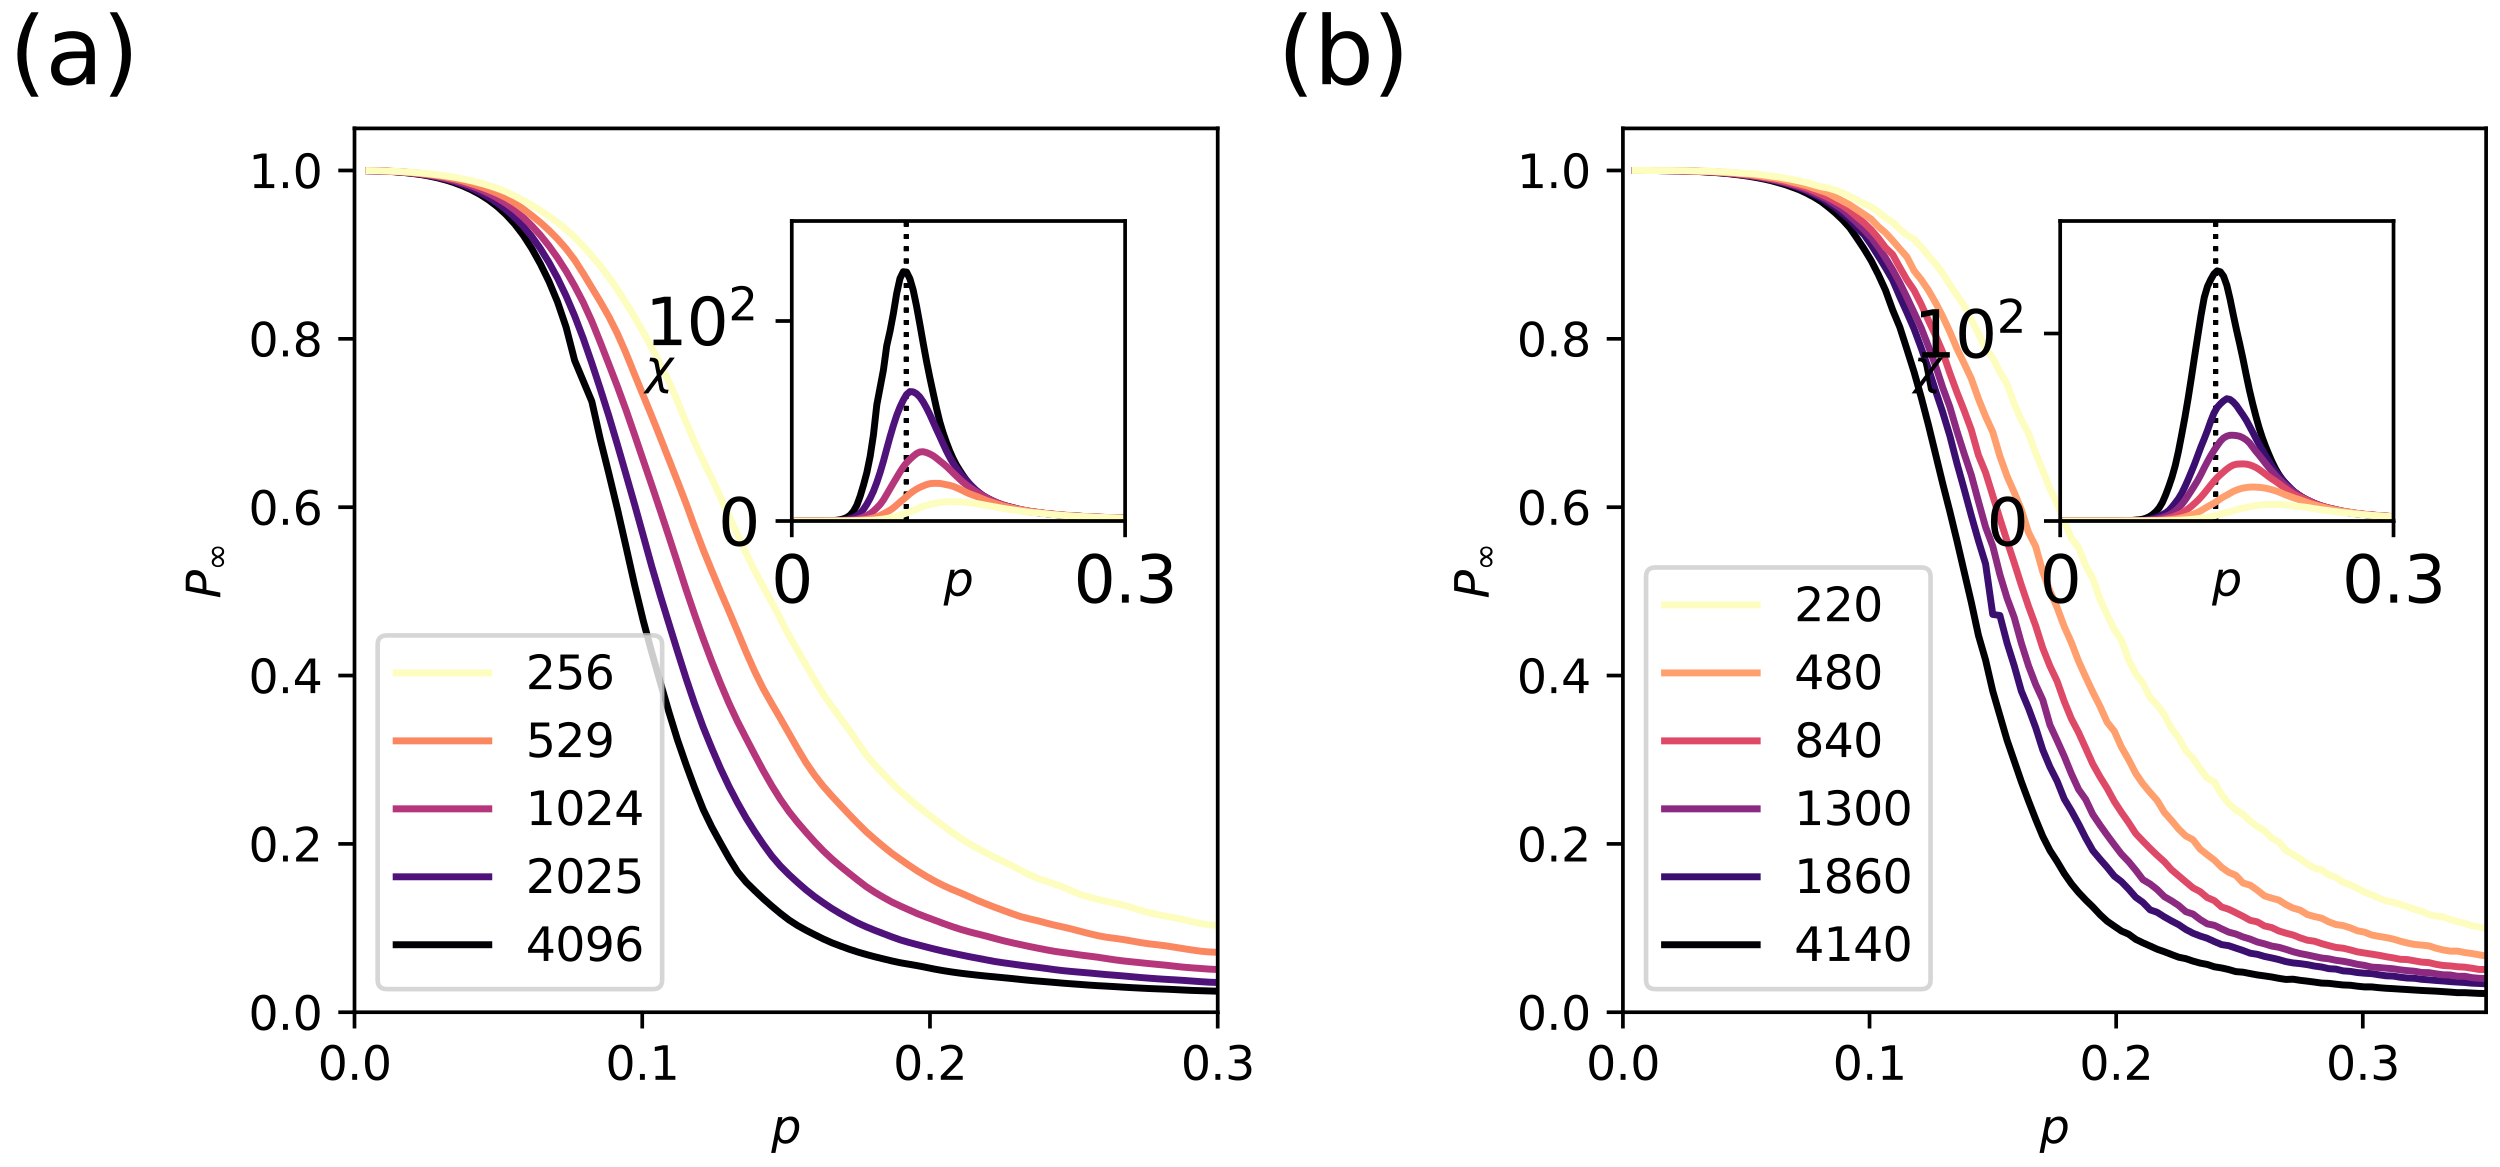 <?xml version="1.0" encoding="utf-8" standalone="no"?>
<!DOCTYPE svg PUBLIC "-//W3C//DTD SVG 1.1//EN"
  "http://www.w3.org/Graphics/SVG/1.1/DTD/svg11.dtd">
<svg xmlns:xlink="http://www.w3.org/1999/xlink" width="540pt" height="252pt" viewBox="0 0 540 252" xmlns="http://www.w3.org/2000/svg" version="1.1">
 <defs>
  <style type="text/css">*{stroke-linejoin: round; stroke-linecap: butt}</style>
 </defs>
 <g id="figure_1">
  <g id="patch_1">
   <path d="M 0 252 
L 540 252 
L 540 0 
L 0 0 
z
" style="fill: #ffffff"/>
  </g>
  <g id="axes_1">
   <g id="patch_2">
    <path d="M 76.573 218.644 
L 263.024 218.644 
L 263.024 27.734 
L 76.573 27.734 
z
" style="fill: #ffffff"/>
   </g>
   <g id="line2d_1">
    <path d="M 79.681 36.871 
L 81.533 36.91 
L 83.385 36.984 
L 85.237 37.094 
L 87.089 37.244 
L 88.941 37.441 
L 90.793 37.697 
L 92.645 38.019 
L 94.496 38.416 
L 96.348 38.904 
L 98.2 39.498 
L 100.052 40.207 
L 101.904 41.046 
L 103.756 42.044 
L 105.608 43.233 
L 107.46 44.655 
L 109.312 46.354 
L 111.164 48.383 
L 113.016 50.796 
L 114.868 53.67 
L 116.72 56.995 
L 118.572 60.766 
L 120.424 65.217 
L 122.276 70.671 
L 124.128 77.873 
L 127.832 86.708 
L 129.684 94.979 
L 131.535 102.388 
L 133.387 110.063 
L 135.239 118.177 
L 137.091 126.423 
L 138.943 134.076 
L 140.795 140.967 
L 142.647 147.469 
L 144.499 153.85 
L 146.351 159.854 
L 148.203 165.202 
L 150.055 170.222 
L 151.907 174.862 
L 153.759 178.68 
L 155.611 182.051 
L 157.463 185.347 
L 159.315 188.305 
L 161.167 190.549 
L 163.019 192.372 
L 164.871 194.123 
L 166.723 195.754 
L 168.575 197.302 
L 170.426 198.717 
L 172.278 199.914 
L 174.13 200.947 
L 175.982 201.898 
L 177.834 202.819 
L 179.686 203.638 
L 181.538 204.346 
L 183.39 205.019 
L 185.242 205.624 
L 187.094 206.164 
L 188.946 206.659 
L 190.798 207.115 
L 192.65 207.562 
L 194.502 207.959 
L 196.354 208.277 
L 198.206 208.594 
L 200.058 208.959 
L 201.91 209.338 
L 203.762 209.664 
L 205.614 209.951 
L 207.465 210.209 
L 209.317 210.43 
L 211.169 210.638 
L 213.021 210.829 
L 214.873 211.003 
L 216.725 211.181 
L 218.577 211.363 
L 220.429 211.562 
L 222.281 211.746 
L 224.133 211.904 
L 225.985 212.052 
L 227.837 212.21 
L 229.689 212.372 
L 231.541 212.509 
L 233.393 212.644 
L 235.245 212.784 
L 237.097 212.902 
L 238.949 213.001 
L 240.801 213.109 
L 242.653 213.229 
L 244.504 213.332 
L 246.356 213.428 
L 248.208 213.52 
L 250.06 213.595 
L 251.912 213.664 
L 253.764 213.749 
L 255.616 213.845 
L 257.468 213.929 
L 259.32 213.987 
L 261.172 214.045 
L 263.024 214.1 
" clip-path="url(#p7930b95f4e)" style="fill: none; stroke: #000004; stroke-width: 1.5; stroke-linecap: square"/>
   </g>
   <g id="line2d_2">
    <path d="M 79.681 36.87 
L 81.533 36.906 
L 83.385 36.974 
L 85.237 37.074 
L 87.089 37.21 
L 88.941 37.392 
L 90.793 37.626 
L 92.645 37.92 
L 94.496 38.28 
L 96.348 38.718 
L 98.2 39.25 
L 100.052 39.897 
L 101.904 40.678 
L 103.756 41.595 
L 105.608 42.653 
L 107.46 43.869 
L 109.312 45.273 
L 111.164 46.917 
L 113.016 48.841 
L 114.868 51.092 
L 116.72 53.701 
L 118.572 56.677 
L 120.424 60.071 
L 122.276 63.916 
L 124.128 68.245 
L 125.98 73.096 
L 127.832 78.435 
L 129.684 84.062 
L 131.535 89.922 
L 133.387 96.145 
L 135.239 102.556 
L 137.091 109.032 
L 138.943 115.707 
L 140.795 122.41 
L 142.647 128.709 
L 144.499 134.739 
L 146.351 140.728 
L 148.203 146.563 
L 150.055 152.073 
L 151.907 157.109 
L 153.759 161.664 
L 155.611 165.955 
L 157.463 169.873 
L 159.315 173.423 
L 161.167 176.701 
L 163.019 179.635 
L 164.871 182.385 
L 166.723 184.921 
L 168.575 187.073 
L 170.426 188.924 
L 172.278 190.621 
L 174.13 192.231 
L 175.982 193.695 
L 177.834 195 
L 179.686 196.24 
L 181.538 197.352 
L 183.39 198.378 
L 185.242 199.348 
L 187.094 200.192 
L 188.946 200.953 
L 190.798 201.662 
L 192.65 202.369 
L 194.502 203.03 
L 196.354 203.573 
L 198.206 204.059 
L 200.058 204.547 
L 201.91 205.014 
L 203.762 205.456 
L 205.614 205.858 
L 207.465 206.249 
L 209.317 206.629 
L 211.169 206.978 
L 213.021 207.335 
L 214.873 207.683 
L 216.725 207.965 
L 218.577 208.22 
L 220.429 208.48 
L 222.281 208.722 
L 224.133 208.946 
L 225.985 209.188 
L 227.837 209.447 
L 229.689 209.666 
L 231.541 209.846 
L 233.393 210.006 
L 235.245 210.163 
L 237.097 210.338 
L 238.949 210.507 
L 240.801 210.652 
L 242.653 210.803 
L 244.504 210.973 
L 246.356 211.142 
L 248.208 211.286 
L 250.06 211.424 
L 251.912 211.543 
L 253.764 211.645 
L 255.616 211.764 
L 257.468 211.9 
L 259.32 212.037 
L 261.172 212.154 
L 263.024 212.218 
" clip-path="url(#p7930b95f4e)" style="fill: none; stroke: #4f127b; stroke-width: 1.5; stroke-linecap: square"/>
   </g>
   <g id="line2d_3">
    <path d="M 79.681 36.868 
L 81.533 36.902 
L 83.385 36.962 
L 85.237 37.049 
L 87.089 37.168 
L 88.941 37.325 
L 90.793 37.531 
L 92.645 37.802 
L 94.496 38.142 
L 96.348 38.54 
L 98.2 38.997 
L 100.052 39.528 
L 101.904 40.159 
L 103.756 40.911 
L 105.608 41.788 
L 107.46 42.793 
L 109.312 43.945 
L 111.164 45.305 
L 113.016 46.932 
L 114.868 48.768 
L 116.72 50.797 
L 118.572 53.102 
L 120.424 55.689 
L 122.276 58.572 
L 124.128 61.782 
L 125.98 65.325 
L 127.832 69.39 
L 129.684 73.985 
L 131.535 78.738 
L 133.387 83.555 
L 135.239 88.619 
L 137.091 93.973 
L 138.943 99.427 
L 140.795 104.839 
L 142.647 110.347 
L 144.499 115.95 
L 146.351 121.628 
L 148.203 127.366 
L 150.055 132.815 
L 151.907 138.001 
L 153.759 142.93 
L 155.611 147.571 
L 157.463 151.92 
L 159.315 155.872 
L 161.167 159.476 
L 163.019 163.023 
L 164.871 166.491 
L 166.723 169.714 
L 168.575 172.676 
L 170.426 175.316 
L 172.278 177.638 
L 174.13 179.791 
L 175.982 181.857 
L 177.834 183.784 
L 179.686 185.53 
L 181.538 187.124 
L 183.39 188.616 
L 185.242 190.09 
L 187.094 191.508 
L 188.946 192.724 
L 190.798 193.82 
L 192.65 194.845 
L 194.502 195.722 
L 196.354 196.55 
L 198.206 197.369 
L 200.058 198.092 
L 201.91 198.774 
L 203.762 199.47 
L 205.614 200.129 
L 207.465 200.727 
L 209.317 201.267 
L 211.169 201.735 
L 213.021 202.199 
L 214.873 202.704 
L 216.725 203.194 
L 218.577 203.628 
L 220.429 204.028 
L 222.281 204.427 
L 224.133 204.801 
L 225.985 205.165 
L 227.837 205.498 
L 229.689 205.759 
L 231.541 206.012 
L 233.393 206.292 
L 235.245 206.52 
L 237.097 206.756 
L 238.949 207.045 
L 240.801 207.323 
L 242.653 207.563 
L 244.504 207.758 
L 246.356 207.948 
L 248.208 208.138 
L 250.06 208.317 
L 251.912 208.493 
L 253.764 208.704 
L 255.616 208.908 
L 257.468 209.056 
L 259.32 209.19 
L 261.172 209.328 
L 263.024 209.414 
" clip-path="url(#p7930b95f4e)" style="fill: none; stroke: #b5367a; stroke-width: 1.5; stroke-linecap: square"/>
   </g>
   <g id="line2d_4">
    <path d="M 79.681 36.861 
L 81.533 36.892 
L 83.385 36.948 
L 85.237 37.027 
L 87.089 37.141 
L 88.941 37.295 
L 90.793 37.479 
L 92.645 37.694 
L 94.496 37.95 
L 96.348 38.256 
L 98.2 38.636 
L 100.052 39.115 
L 101.904 39.686 
L 103.756 40.315 
L 105.608 41.003 
L 107.46 41.783 
L 109.312 42.694 
L 111.164 43.804 
L 113.016 45.139 
L 114.868 46.563 
L 116.72 48.065 
L 118.572 49.747 
L 120.424 51.621 
L 122.276 53.718 
L 124.128 56.171 
L 125.98 59.072 
L 127.832 62.133 
L 129.684 65.193 
L 131.535 68.442 
L 133.387 72.123 
L 135.239 76.344 
L 137.091 80.926 
L 138.943 85.439 
L 140.795 89.943 
L 142.647 94.571 
L 144.499 99.295 
L 146.351 103.997 
L 148.203 108.787 
L 150.055 113.89 
L 151.907 118.781 
L 153.759 123.304 
L 155.611 127.747 
L 157.463 132.038 
L 159.315 136.417 
L 161.167 140.878 
L 163.019 145.044 
L 164.871 148.782 
L 166.723 152.045 
L 168.575 155.198 
L 170.426 158.435 
L 172.278 161.691 
L 174.13 164.782 
L 175.982 167.474 
L 177.834 169.841 
L 179.686 171.947 
L 181.538 173.926 
L 183.39 175.904 
L 185.242 177.807 
L 187.094 179.643 
L 188.946 181.274 
L 190.798 182.835 
L 192.65 184.33 
L 194.502 185.631 
L 196.354 186.925 
L 198.206 188.157 
L 200.058 189.279 
L 201.91 190.32 
L 203.762 191.269 
L 205.614 192.108 
L 207.465 192.868 
L 209.317 193.672 
L 211.169 194.507 
L 213.021 195.255 
L 214.873 195.976 
L 216.725 196.662 
L 218.577 197.334 
L 220.429 197.976 
L 222.281 198.454 
L 224.133 198.88 
L 225.985 199.377 
L 227.837 199.843 
L 229.689 200.248 
L 231.541 200.689 
L 233.393 201.182 
L 235.245 201.654 
L 237.097 202.094 
L 238.949 202.439 
L 240.801 202.683 
L 242.653 202.943 
L 244.504 203.263 
L 246.356 203.595 
L 248.208 203.871 
L 250.06 204.081 
L 251.912 204.315 
L 253.764 204.611 
L 255.616 204.908 
L 257.468 205.196 
L 259.32 205.454 
L 261.172 205.618 
L 263.024 205.712 
" clip-path="url(#p7930b95f4e)" style="fill: none; stroke: #fb8761; stroke-width: 1.5; stroke-linecap: square"/>
   </g>
   <g id="line2d_5">
    <path d="M 79.681 36.852 
L 81.533 36.879 
L 83.385 36.928 
L 85.237 36.999 
L 87.089 37.093 
L 88.941 37.212 
L 90.793 37.36 
L 92.645 37.541 
L 94.496 37.755 
L 96.348 38.007 
L 98.2 38.303 
L 100.052 38.657 
L 101.904 39.063 
L 103.756 39.539 
L 105.608 40.075 
L 107.46 40.687 
L 109.312 41.402 
L 111.164 42.31 
L 113.016 43.315 
L 114.868 44.33 
L 116.72 45.456 
L 118.572 46.698 
L 120.424 48.067 
L 122.276 49.559 
L 124.128 51.273 
L 125.98 53.191 
L 127.832 55.267 
L 129.684 57.465 
L 131.535 59.903 
L 133.387 62.574 
L 135.239 65.492 
L 137.091 68.519 
L 138.943 71.734 
L 140.795 75.11 
L 142.647 78.695 
L 144.499 82.455 
L 146.351 86.693 
L 148.203 91.24 
L 150.055 95.565 
L 151.907 99.568 
L 153.759 103.339 
L 155.611 107.363 
L 157.463 111.449 
L 159.315 115.514 
L 161.167 119.522 
L 163.019 123.305 
L 164.871 126.735 
L 166.723 130.149 
L 168.575 133.698 
L 170.426 137.249 
L 172.278 140.512 
L 174.13 143.719 
L 175.982 146.917 
L 177.834 149.935 
L 179.686 152.6 
L 181.538 155.125 
L 183.39 157.631 
L 185.242 160.348 
L 187.094 163.01 
L 188.946 165.193 
L 190.798 167.157 
L 192.65 169.104 
L 194.502 170.907 
L 196.354 172.509 
L 198.206 174.087 
L 200.058 175.577 
L 201.91 177.002 
L 203.762 178.389 
L 205.614 179.766 
L 207.465 181.057 
L 209.317 182.214 
L 211.169 183.245 
L 213.021 184.254 
L 214.873 185.199 
L 216.725 186.093 
L 218.577 186.993 
L 220.429 187.96 
L 222.281 188.916 
L 224.133 189.699 
L 225.985 190.365 
L 227.837 190.961 
L 229.689 191.632 
L 231.541 192.453 
L 233.393 193.208 
L 235.245 193.759 
L 237.097 194.253 
L 238.949 194.699 
L 240.801 195.088 
L 242.653 195.525 
L 244.504 196.06 
L 246.356 196.623 
L 248.208 197.12 
L 250.06 197.535 
L 251.912 197.913 
L 253.764 198.247 
L 255.616 198.64 
L 257.468 199.07 
L 259.32 199.483 
L 261.172 199.761 
L 263.024 199.873 
" clip-path="url(#p7930b95f4e)" style="fill: none; stroke: #fcfdbf; stroke-width: 1.5; stroke-linecap: square"/>
   </g>
   <g id="matplotlib.axis_1">
    <g id="xtick_1">
     <g id="line2d_6">
      <defs>
       <path id="m6bcbd37654" d="M 0 0 
L 0 3.5 
" style="stroke: #000000; stroke-width: 0.8"/>
      </defs>
      <g>
       <use xlink:href="#m6bcbd37654" x="76.573" y="218.644" style="stroke: #000000; stroke-width: 0.8"/>
      </g>
     </g>
     <g id="text_1">
      <!-- 0.0 -->
      <g transform="translate(68.622 233.242) scale(0.1 -0.1)">
       <defs>
        <path id="DejaVuSans-30" d="M 2034 4250 
Q 1547 4250 1301 3770 
Q 1056 3291 1056 2328 
Q 1056 1369 1301 889 
Q 1547 409 2034 409 
Q 2525 409 2770 889 
Q 3016 1369 3016 2328 
Q 3016 3291 2770 3770 
Q 2525 4250 2034 4250 
z
M 2034 4750 
Q 2819 4750 3233 4129 
Q 3647 3509 3647 2328 
Q 3647 1150 3233 529 
Q 2819 -91 2034 -91 
Q 1250 -91 836 529 
Q 422 1150 422 2328 
Q 422 3509 836 4129 
Q 1250 4750 2034 4750 
z
" transform="scale(0.016)"/>
        <path id="DejaVuSans-2e" d="M 684 794 
L 1344 794 
L 1344 0 
L 684 0 
L 684 794 
z
" transform="scale(0.016)"/>
       </defs>
       <use xlink:href="#DejaVuSans-30"/>
       <use xlink:href="#DejaVuSans-2e" x="63.623"/>
       <use xlink:href="#DejaVuSans-30" x="95.41"/>
      </g>
     </g>
    </g>
    <g id="xtick_2">
     <g id="line2d_7">
      <g>
       <use xlink:href="#m6bcbd37654" x="138.724" y="218.644" style="stroke: #000000; stroke-width: 0.8"/>
      </g>
     </g>
     <g id="text_2">
      <!-- 0.1 -->
      <g transform="translate(130.772 233.242) scale(0.1 -0.1)">
       <defs>
        <path id="DejaVuSans-31" d="M 794 531 
L 1825 531 
L 1825 4091 
L 703 3866 
L 703 4441 
L 1819 4666 
L 2450 4666 
L 2450 531 
L 3481 531 
L 3481 0 
L 794 0 
L 794 531 
z
" transform="scale(0.016)"/>
       </defs>
       <use xlink:href="#DejaVuSans-30"/>
       <use xlink:href="#DejaVuSans-2e" x="63.623"/>
       <use xlink:href="#DejaVuSans-31" x="95.41"/>
      </g>
     </g>
    </g>
    <g id="xtick_3">
     <g id="line2d_8">
      <g>
       <use xlink:href="#m6bcbd37654" x="200.874" y="218.644" style="stroke: #000000; stroke-width: 0.8"/>
      </g>
     </g>
     <g id="text_3">
      <!-- 0.2 -->
      <g transform="translate(192.922 233.242) scale(0.1 -0.1)">
       <defs>
        <path id="DejaVuSans-32" d="M 1228 531 
L 3431 531 
L 3431 0 
L 469 0 
L 469 531 
Q 828 903 1448 1529 
Q 2069 2156 2228 2338 
Q 2531 2678 2651 2914 
Q 2772 3150 2772 3378 
Q 2772 3750 2511 3984 
Q 2250 4219 1831 4219 
Q 1534 4219 1204 4116 
Q 875 4013 500 3803 
L 500 4441 
Q 881 4594 1212 4672 
Q 1544 4750 1819 4750 
Q 2544 4750 2975 4387 
Q 3406 4025 3406 3419 
Q 3406 3131 3298 2873 
Q 3191 2616 2906 2266 
Q 2828 2175 2409 1742 
Q 1991 1309 1228 531 
z
" transform="scale(0.016)"/>
       </defs>
       <use xlink:href="#DejaVuSans-30"/>
       <use xlink:href="#DejaVuSans-2e" x="63.623"/>
       <use xlink:href="#DejaVuSans-32" x="95.41"/>
      </g>
     </g>
    </g>
    <g id="xtick_4">
     <g id="line2d_9">
      <g>
       <use xlink:href="#m6bcbd37654" x="263.024" y="218.644" style="stroke: #000000; stroke-width: 0.8"/>
      </g>
     </g>
     <g id="text_4">
      <!-- 0.3 -->
      <g transform="translate(255.072 233.242) scale(0.1 -0.1)">
       <defs>
        <path id="DejaVuSans-33" d="M 2597 2516 
Q 3050 2419 3304 2112 
Q 3559 1806 3559 1356 
Q 3559 666 3084 287 
Q 2609 -91 1734 -91 
Q 1441 -91 1130 -33 
Q 819 25 488 141 
L 488 750 
Q 750 597 1062 519 
Q 1375 441 1716 441 
Q 2309 441 2620 675 
Q 2931 909 2931 1356 
Q 2931 1769 2642 2001 
Q 2353 2234 1838 2234 
L 1294 2234 
L 1294 2753 
L 1863 2753 
Q 2328 2753 2575 2939 
Q 2822 3125 2822 3475 
Q 2822 3834 2567 4026 
Q 2313 4219 1838 4219 
Q 1578 4219 1281 4162 
Q 984 4106 628 3988 
L 628 4550 
Q 988 4650 1302 4700 
Q 1616 4750 1894 4750 
Q 2613 4750 3031 4423 
Q 3450 4097 3450 3541 
Q 3450 3153 3228 2886 
Q 3006 2619 2597 2516 
z
" transform="scale(0.016)"/>
       </defs>
       <use xlink:href="#DejaVuSans-30"/>
       <use xlink:href="#DejaVuSans-2e" x="63.623"/>
       <use xlink:href="#DejaVuSans-33" x="95.41"/>
      </g>
     </g>
    </g>
    <g id="text_5">
     <!-- $p$ -->
     <g transform="translate(166.599 246.9) scale(0.1 -0.1)">
      <defs>
       <path id="DejaVuSans-Oblique-70" d="M 3175 2156 
Q 3175 2616 2975 2859 
Q 2775 3103 2400 3103 
Q 2144 3103 1911 2972 
Q 1678 2841 1497 2591 
Q 1319 2344 1212 1994 
Q 1106 1644 1106 1300 
Q 1106 863 1306 627 
Q 1506 391 1875 391 
Q 2147 391 2380 519 
Q 2613 647 2778 891 
Q 2956 1147 3065 1494 
Q 3175 1841 3175 2156 
z
M 1394 2969 
Q 1625 3272 1939 3428 
Q 2253 3584 2638 3584 
Q 3175 3584 3472 3232 
Q 3769 2881 3769 2247 
Q 3769 1728 3584 1258 
Q 3400 788 3053 416 
Q 2822 169 2531 39 
Q 2241 -91 1919 -91 
Q 1547 -91 1294 64 
Q 1041 219 916 525 
L 556 -1331 
L -19 -1331 
L 922 3500 
L 1497 3500 
L 1394 2969 
z
" transform="scale(0.016)"/>
      </defs>
      <use xlink:href="#DejaVuSans-Oblique-70"/>
     </g>
    </g>
   </g>
   <g id="matplotlib.axis_2">
    <g id="ytick_1">
     <g id="line2d_10">
      <defs>
       <path id="m90a525206c" d="M 0 0 
L -3.5 0 
" style="stroke: #000000; stroke-width: 0.8"/>
      </defs>
      <g>
       <use xlink:href="#m90a525206c" x="76.573" y="218.644" style="stroke: #000000; stroke-width: 0.8"/>
      </g>
     </g>
     <g id="text_6">
      <!-- 0.0 -->
      <g transform="translate(53.67 222.443) scale(0.1 -0.1)">
       <use xlink:href="#DejaVuSans-30"/>
       <use xlink:href="#DejaVuSans-2e" x="63.623"/>
       <use xlink:href="#DejaVuSans-30" x="95.41"/>
      </g>
     </g>
    </g>
    <g id="ytick_2">
     <g id="line2d_11">
      <g>
       <use xlink:href="#m90a525206c" x="76.573" y="182.28" style="stroke: #000000; stroke-width: 0.8"/>
      </g>
     </g>
     <g id="text_7">
      <!-- 0.2 -->
      <g transform="translate(53.67 186.079) scale(0.1 -0.1)">
       <use xlink:href="#DejaVuSans-30"/>
       <use xlink:href="#DejaVuSans-2e" x="63.623"/>
       <use xlink:href="#DejaVuSans-32" x="95.41"/>
      </g>
     </g>
    </g>
    <g id="ytick_3">
     <g id="line2d_12">
      <g>
       <use xlink:href="#m90a525206c" x="76.573" y="145.916" style="stroke: #000000; stroke-width: 0.8"/>
      </g>
     </g>
     <g id="text_8">
      <!-- 0.4 -->
      <g transform="translate(53.67 149.715) scale(0.1 -0.1)">
       <defs>
        <path id="DejaVuSans-34" d="M 2419 4116 
L 825 1625 
L 2419 1625 
L 2419 4116 
z
M 2253 4666 
L 3047 4666 
L 3047 1625 
L 3713 1625 
L 3713 1100 
L 3047 1100 
L 3047 0 
L 2419 0 
L 2419 1100 
L 313 1100 
L 313 1709 
L 2253 4666 
z
" transform="scale(0.016)"/>
       </defs>
       <use xlink:href="#DejaVuSans-30"/>
       <use xlink:href="#DejaVuSans-2e" x="63.623"/>
       <use xlink:href="#DejaVuSans-34" x="95.41"/>
      </g>
     </g>
    </g>
    <g id="ytick_4">
     <g id="line2d_13">
      <g>
       <use xlink:href="#m90a525206c" x="76.573" y="109.553" style="stroke: #000000; stroke-width: 0.8"/>
      </g>
     </g>
     <g id="text_9">
      <!-- 0.6 -->
      <g transform="translate(53.67 113.352) scale(0.1 -0.1)">
       <defs>
        <path id="DejaVuSans-36" d="M 2113 2584 
Q 1688 2584 1439 2293 
Q 1191 2003 1191 1497 
Q 1191 994 1439 701 
Q 1688 409 2113 409 
Q 2538 409 2786 701 
Q 3034 994 3034 1497 
Q 3034 2003 2786 2293 
Q 2538 2584 2113 2584 
z
M 3366 4563 
L 3366 3988 
Q 3128 4100 2886 4159 
Q 2644 4219 2406 4219 
Q 1781 4219 1451 3797 
Q 1122 3375 1075 2522 
Q 1259 2794 1537 2939 
Q 1816 3084 2150 3084 
Q 2853 3084 3261 2657 
Q 3669 2231 3669 1497 
Q 3669 778 3244 343 
Q 2819 -91 2113 -91 
Q 1303 -91 875 529 
Q 447 1150 447 2328 
Q 447 3434 972 4092 
Q 1497 4750 2381 4750 
Q 2619 4750 2861 4703 
Q 3103 4656 3366 4563 
z
" transform="scale(0.016)"/>
       </defs>
       <use xlink:href="#DejaVuSans-30"/>
       <use xlink:href="#DejaVuSans-2e" x="63.623"/>
       <use xlink:href="#DejaVuSans-36" x="95.41"/>
      </g>
     </g>
    </g>
    <g id="ytick_5">
     <g id="line2d_14">
      <g>
       <use xlink:href="#m90a525206c" x="76.573" y="73.189" style="stroke: #000000; stroke-width: 0.8"/>
      </g>
     </g>
     <g id="text_10">
      <!-- 0.8 -->
      <g transform="translate(53.67 76.988) scale(0.1 -0.1)">
       <defs>
        <path id="DejaVuSans-38" d="M 2034 2216 
Q 1584 2216 1326 1975 
Q 1069 1734 1069 1313 
Q 1069 891 1326 650 
Q 1584 409 2034 409 
Q 2484 409 2743 651 
Q 3003 894 3003 1313 
Q 3003 1734 2745 1975 
Q 2488 2216 2034 2216 
z
M 1403 2484 
Q 997 2584 770 2862 
Q 544 3141 544 3541 
Q 544 4100 942 4425 
Q 1341 4750 2034 4750 
Q 2731 4750 3128 4425 
Q 3525 4100 3525 3541 
Q 3525 3141 3298 2862 
Q 3072 2584 2669 2484 
Q 3125 2378 3379 2068 
Q 3634 1759 3634 1313 
Q 3634 634 3220 271 
Q 2806 -91 2034 -91 
Q 1263 -91 848 271 
Q 434 634 434 1313 
Q 434 1759 690 2068 
Q 947 2378 1403 2484 
z
M 1172 3481 
Q 1172 3119 1398 2916 
Q 1625 2713 2034 2713 
Q 2441 2713 2670 2916 
Q 2900 3119 2900 3481 
Q 2900 3844 2670 4047 
Q 2441 4250 2034 4250 
Q 1625 4250 1398 4047 
Q 1172 3844 1172 3481 
z
" transform="scale(0.016)"/>
       </defs>
       <use xlink:href="#DejaVuSans-30"/>
       <use xlink:href="#DejaVuSans-2e" x="63.623"/>
       <use xlink:href="#DejaVuSans-38" x="95.41"/>
      </g>
     </g>
    </g>
    <g id="ytick_6">
     <g id="line2d_15">
      <g>
       <use xlink:href="#m90a525206c" x="76.573" y="36.825" style="stroke: #000000; stroke-width: 0.8"/>
      </g>
     </g>
     <g id="text_11">
      <!-- 1.0 -->
      <g transform="translate(53.67 40.624) scale(0.1 -0.1)">
       <use xlink:href="#DejaVuSans-31"/>
       <use xlink:href="#DejaVuSans-2e" x="63.623"/>
       <use xlink:href="#DejaVuSans-30" x="95.41"/>
      </g>
     </g>
    </g>
    <g id="text_12">
     <!-- $P_\infty$ -->
     <g transform="translate(47.591 129.289) rotate(-90) scale(0.1 -0.1)">
      <defs>
       <path id="DejaVuSans-Oblique-50" d="M 1081 4666 
L 2541 4666 
Q 3178 4666 3512 4369 
Q 3847 4072 3847 3500 
Q 3847 2731 3353 2303 
Q 2859 1875 1966 1875 
L 1172 1875 
L 806 0 
L 172 0 
L 1081 4666 
z
M 1613 4147 
L 1275 2394 
L 2069 2394 
Q 2606 2394 2893 2669 
Q 3181 2944 3181 3456 
Q 3181 3784 2986 3965 
Q 2791 4147 2438 4147 
L 1613 4147 
z
" transform="scale(0.016)"/>
       <path id="DejaVuSans-221e" d="M 2916 1091 
Q 2819 1203 2666 1466 
Q 2456 1091 2272 925 
Q 2041 725 1681 725 
Q 1259 725 981 1041 
Q 688 1372 688 1919 
Q 688 2444 981 2800 
Q 1244 3116 1688 3116 
Q 1916 3116 2084 3022 
Q 2281 2919 2416 2741 
Q 2541 2581 2666 2366 
Q 2875 2741 3059 2906 
Q 3291 3106 3650 3106 
Q 4072 3106 4350 2791 
Q 4644 2459 4644 1913 
Q 4644 1388 4350 1031 
Q 4088 716 3644 716 
Q 3416 716 3247 809 
Q 3078 894 2916 1091 
z
M 1647 1134 
Q 2163 1134 2472 1884 
Q 2075 2703 1647 2703 
Q 1334 2703 1175 2478 
Q 1003 2238 1003 1919 
Q 1003 1569 1175 1353 
Q 1350 1134 1647 1134 
z
M 3684 2697 
Q 3219 2697 2859 1947 
Q 3253 1128 3684 1128 
Q 3997 1128 4156 1353 
Q 4328 1594 4328 1913 
Q 4328 2263 4156 2478 
Q 3981 2697 3684 2697 
z
" transform="scale(0.016)"/>
      </defs>
      <use xlink:href="#DejaVuSans-Oblique-50" transform="translate(0 0.094)"/>
      <use xlink:href="#DejaVuSans-221e" transform="translate(60.303 -16.312) scale(0.7)"/>
     </g>
    </g>
   </g>
   <g id="patch_3">
    <path d="M 76.573 218.644 
L 76.573 27.734 
" style="fill: none; stroke: #000000; stroke-width: 0.8; stroke-linejoin: miter; stroke-linecap: square"/>
   </g>
   <g id="patch_4">
    <path d="M 263.024 218.644 
L 263.024 27.734 
" style="fill: none; stroke: #000000; stroke-width: 0.8; stroke-linejoin: miter; stroke-linecap: square"/>
   </g>
   <g id="patch_5">
    <path d="M 76.573 218.644 
L 263.024 218.644 
" style="fill: none; stroke: #000000; stroke-width: 0.8; stroke-linejoin: miter; stroke-linecap: square"/>
   </g>
   <g id="patch_6">
    <path d="M 76.573 27.734 
L 263.024 27.734 
" style="fill: none; stroke: #000000; stroke-width: 0.8; stroke-linejoin: miter; stroke-linecap: square"/>
   </g>
   <g id="text_13">
    <!-- (a) -->
    <g transform="translate(1.993 18.189) scale(0.2 -0.2)">
     <defs>
      <path id="DejaVuSans-28" d="M 1984 4856 
Q 1566 4138 1362 3434 
Q 1159 2731 1159 2009 
Q 1159 1288 1364 580 
Q 1569 -128 1984 -844 
L 1484 -844 
Q 1016 -109 783 600 
Q 550 1309 550 2009 
Q 550 2706 781 3412 
Q 1013 4119 1484 4856 
L 1984 4856 
z
" transform="scale(0.016)"/>
      <path id="DejaVuSans-61" d="M 2194 1759 
Q 1497 1759 1228 1600 
Q 959 1441 959 1056 
Q 959 750 1161 570 
Q 1363 391 1709 391 
Q 2188 391 2477 730 
Q 2766 1069 2766 1631 
L 2766 1759 
L 2194 1759 
z
M 3341 1997 
L 3341 0 
L 2766 0 
L 2766 531 
Q 2569 213 2275 61 
Q 1981 -91 1556 -91 
Q 1019 -91 701 211 
Q 384 513 384 1019 
Q 384 1609 779 1909 
Q 1175 2209 1959 2209 
L 2766 2209 
L 2766 2266 
Q 2766 2663 2505 2880 
Q 2244 3097 1772 3097 
Q 1472 3097 1187 3025 
Q 903 2953 641 2809 
L 641 3341 
Q 956 3463 1253 3523 
Q 1550 3584 1831 3584 
Q 2591 3584 2966 3190 
Q 3341 2797 3341 1997 
z
" transform="scale(0.016)"/>
      <path id="DejaVuSans-29" d="M 513 4856 
L 1013 4856 
Q 1481 4119 1714 3412 
Q 1947 2706 1947 2009 
Q 1947 1309 1714 600 
Q 1481 -109 1013 -844 
L 513 -844 
Q 928 -128 1133 580 
Q 1338 1288 1338 2009 
Q 1338 2731 1133 3434 
Q 928 4138 513 4856 
z
" transform="scale(0.016)"/>
     </defs>
     <use xlink:href="#DejaVuSans-28"/>
     <use xlink:href="#DejaVuSans-61" x="39.014"/>
     <use xlink:href="#DejaVuSans-29" x="100.293"/>
    </g>
   </g>
   <g id="legend_1">
    <g id="patch_7">
     <path d="M 83.573 213.644 
L 141.023 213.644 
Q 143.023 213.644 143.023 211.644 
L 143.023 139.253 
Q 143.023 137.253 141.023 137.253 
L 83.573 137.253 
Q 81.573 137.253 81.573 139.253 
L 81.573 211.644 
Q 81.573 213.644 83.573 213.644 
z
" style="fill: #ffffff; opacity: 0.8; stroke: #cccccc; stroke-linejoin: miter"/>
    </g>
    <g id="line2d_16">
     <path d="M 85.573 145.351 
L 95.573 145.351 
L 105.573 145.351 
" style="fill: none; stroke: #fcfdbf; stroke-width: 1.5; stroke-linecap: square"/>
    </g>
    <g id="text_14">
     <!-- 256 -->
     <g transform="translate(113.573 148.851) scale(0.1 -0.1)">
      <defs>
       <path id="DejaVuSans-35" d="M 691 4666 
L 3169 4666 
L 3169 4134 
L 1269 4134 
L 1269 2991 
Q 1406 3038 1543 3061 
Q 1681 3084 1819 3084 
Q 2600 3084 3056 2656 
Q 3513 2228 3513 1497 
Q 3513 744 3044 326 
Q 2575 -91 1722 -91 
Q 1428 -91 1123 -41 
Q 819 9 494 109 
L 494 744 
Q 775 591 1075 516 
Q 1375 441 1709 441 
Q 2250 441 2565 725 
Q 2881 1009 2881 1497 
Q 2881 1984 2565 2268 
Q 2250 2553 1709 2553 
Q 1456 2553 1204 2497 
Q 953 2441 691 2322 
L 691 4666 
z
" transform="scale(0.016)"/>
      </defs>
      <use xlink:href="#DejaVuSans-32"/>
      <use xlink:href="#DejaVuSans-35" x="63.623"/>
      <use xlink:href="#DejaVuSans-36" x="127.246"/>
     </g>
    </g>
    <g id="line2d_17">
     <path d="M 85.573 160.029 
L 95.573 160.029 
L 105.573 160.029 
" style="fill: none; stroke: #fb8761; stroke-width: 1.5; stroke-linecap: square"/>
    </g>
    <g id="text_15">
     <!-- 529 -->
     <g transform="translate(113.573 163.529) scale(0.1 -0.1)">
      <defs>
       <path id="DejaVuSans-39" d="M 703 97 
L 703 672 
Q 941 559 1184 500 
Q 1428 441 1663 441 
Q 2288 441 2617 861 
Q 2947 1281 2994 2138 
Q 2813 1869 2534 1725 
Q 2256 1581 1919 1581 
Q 1219 1581 811 2004 
Q 403 2428 403 3163 
Q 403 3881 828 4315 
Q 1253 4750 1959 4750 
Q 2769 4750 3195 4129 
Q 3622 3509 3622 2328 
Q 3622 1225 3098 567 
Q 2575 -91 1691 -91 
Q 1453 -91 1209 -44 
Q 966 3 703 97 
z
M 1959 2075 
Q 2384 2075 2632 2365 
Q 2881 2656 2881 3163 
Q 2881 3666 2632 3958 
Q 2384 4250 1959 4250 
Q 1534 4250 1286 3958 
Q 1038 3666 1038 3163 
Q 1038 2656 1286 2365 
Q 1534 2075 1959 2075 
z
" transform="scale(0.016)"/>
      </defs>
      <use xlink:href="#DejaVuSans-35"/>
      <use xlink:href="#DejaVuSans-32" x="63.623"/>
      <use xlink:href="#DejaVuSans-39" x="127.246"/>
     </g>
    </g>
    <g id="line2d_18">
     <path d="M 85.573 174.708 
L 95.573 174.708 
L 105.573 174.708 
" style="fill: none; stroke: #b5367a; stroke-width: 1.5; stroke-linecap: square"/>
    </g>
    <g id="text_16">
     <!-- 1024 -->
     <g transform="translate(113.573 178.208) scale(0.1 -0.1)">
      <use xlink:href="#DejaVuSans-31"/>
      <use xlink:href="#DejaVuSans-30" x="63.623"/>
      <use xlink:href="#DejaVuSans-32" x="127.246"/>
      <use xlink:href="#DejaVuSans-34" x="190.869"/>
     </g>
    </g>
    <g id="line2d_19">
     <path d="M 85.573 189.386 
L 95.573 189.386 
L 105.573 189.386 
" style="fill: none; stroke: #4f127b; stroke-width: 1.5; stroke-linecap: square"/>
    </g>
    <g id="text_17">
     <!-- 2025 -->
     <g transform="translate(113.573 192.886) scale(0.1 -0.1)">
      <use xlink:href="#DejaVuSans-32"/>
      <use xlink:href="#DejaVuSans-30" x="63.623"/>
      <use xlink:href="#DejaVuSans-32" x="127.246"/>
      <use xlink:href="#DejaVuSans-35" x="190.869"/>
     </g>
    </g>
    <g id="line2d_20">
     <path d="M 85.573 204.064 
L 95.573 204.064 
L 105.573 204.064 
" style="fill: none; stroke: #000004; stroke-width: 1.5; stroke-linecap: square"/>
    </g>
    <g id="text_18">
     <!-- 4096 -->
     <g transform="translate(113.573 207.564) scale(0.1 -0.1)">
      <use xlink:href="#DejaVuSans-34"/>
      <use xlink:href="#DejaVuSans-30" x="63.623"/>
      <use xlink:href="#DejaVuSans-39" x="127.246"/>
      <use xlink:href="#DejaVuSans-36" x="190.869"/>
     </g>
    </g>
   </g>
  </g>
  <g id="axes_2">
   <g id="patch_8">
    <path d="M 350.549 218.644 
L 537 218.644 
L 537 27.734 
L 350.549 27.734 
z
" style="fill: #ffffff"/>
   </g>
   <g id="line2d_21">
    <path d="M 353.213 36.826 
L 354.757 36.827 
L 356.302 36.831 
L 357.846 36.838 
L 359.39 36.85 
L 360.935 36.871 
L 362.479 36.9 
L 364.024 36.94 
L 365.568 36.993 
L 367.113 37.062 
L 368.657 37.146 
L 370.201 37.246 
L 371.746 37.369 
L 373.29 37.511 
L 374.835 37.686 
L 376.379 37.876 
L 377.924 38.11 
L 379.468 38.373 
L 381.012 38.677 
L 382.557 39.026 
L 384.101 39.451 
L 385.646 39.896 
L 387.19 40.45 
L 388.735 41.028 
L 390.279 41.756 
L 391.823 42.579 
L 393.368 43.536 
L 394.912 44.724 
L 396.457 46.022 
L 398.001 47.496 
L 399.546 49.198 
L 401.09 51.434 
L 402.634 53.753 
L 404.179 56.303 
L 405.723 59.319 
L 407.268 62.694 
L 408.812 66.956 
L 410.357 70.66 
L 411.901 75.468 
L 413.445 80.364 
L 414.99 85.845 
L 416.534 91.761 
L 418.079 98.094 
L 419.623 104.439 
L 421.168 110.488 
L 422.712 116.848 
L 424.256 123.485 
L 425.801 130.089 
L 427.345 137.244 
L 428.89 142.59 
L 430.434 149.267 
L 431.979 154.576 
L 433.523 159.875 
L 435.067 164.357 
L 436.612 168.858 
L 438.156 172.987 
L 439.701 176.95 
L 441.245 180.672 
L 442.79 183.698 
L 444.334 186.09 
L 445.878 188.675 
L 447.423 190.896 
L 448.967 192.757 
L 450.512 194.398 
L 452.056 195.897 
L 453.601 197.553 
L 455.145 198.981 
L 456.689 200.049 
L 458.234 201.109 
L 459.778 201.77 
L 461.323 202.899 
L 462.867 203.648 
L 464.412 204.334 
L 465.956 205.033 
L 467.5 205.576 
L 469.045 206.171 
L 470.589 206.757 
L 472.134 207.07 
L 473.678 207.594 
L 475.223 208.028 
L 476.767 208.316 
L 478.311 208.83 
L 479.856 209.074 
L 481.4 209.422 
L 482.945 209.87 
L 484.489 209.992 
L 486.034 210.293 
L 487.578 210.585 
L 489.122 210.796 
L 490.667 211.023 
L 492.211 211.317 
L 493.756 211.558 
L 495.3 211.509 
L 496.845 211.75 
L 498.389 211.93 
L 499.933 212.13 
L 501.478 212.348 
L 503.022 212.401 
L 504.567 212.586 
L 506.111 212.753 
L 507.656 212.813 
L 509.2 213.02 
L 510.744 213.172 
L 512.289 213.171 
L 513.833 213.34 
L 515.378 213.464 
L 516.922 213.55 
L 518.467 213.65 
L 520.011 213.745 
L 521.555 213.844 
L 523.1 213.94 
L 524.644 214.011 
L 526.189 214.088 
L 527.733 214.189 
L 529.278 214.293 
L 530.822 214.416 
L 532.366 214.414 
L 533.911 214.495 
L 535.455 214.573 
L 537 214.6 
" clip-path="url(#p65d61c72f8)" style="fill: none; stroke: #000004; stroke-width: 1.5; stroke-linecap: square"/>
   </g>
   <g id="line2d_22">
    <path d="M 353.213 36.826 
L 354.757 36.827 
L 356.302 36.83 
L 357.846 36.836 
L 359.39 36.846 
L 360.935 36.863 
L 362.479 36.89 
L 364.024 36.927 
L 365.568 36.974 
L 367.113 37.036 
L 368.657 37.106 
L 370.201 37.198 
L 371.746 37.315 
L 373.29 37.449 
L 374.835 37.605 
L 376.379 37.782 
L 377.924 37.977 
L 379.468 38.24 
L 381.012 38.524 
L 382.557 38.861 
L 384.101 39.228 
L 385.646 39.623 
L 387.19 40.108 
L 388.735 40.658 
L 390.279 41.267 
L 391.823 42.038 
L 393.368 42.815 
L 394.912 43.817 
L 396.457 44.845 
L 398.001 46.16 
L 399.546 47.458 
L 401.09 49.184 
L 402.634 50.676 
L 404.179 52.885 
L 405.723 55.32 
L 407.268 57.836 
L 408.812 60.49 
L 410.357 64.089 
L 411.901 67.526 
L 413.445 71.053 
L 414.99 75.203 
L 416.534 79.591 
L 418.079 84.391 
L 419.623 89.033 
L 421.168 94.134 
L 422.712 100.132 
L 424.256 105.656 
L 425.801 111.38 
L 427.345 116.81 
L 428.89 121.826 
L 430.434 132.712 
L 431.979 132.944 
L 433.523 138.879 
L 435.067 143.791 
L 436.612 149.281 
L 438.156 152.978 
L 439.701 157.144 
L 441.245 161.995 
L 442.79 165.67 
L 444.334 168.715 
L 445.878 172.575 
L 447.423 175.142 
L 448.967 177.963 
L 450.512 181.012 
L 452.056 183.734 
L 453.601 185.569 
L 455.145 187.335 
L 456.689 189.248 
L 458.234 190.437 
L 459.778 192.047 
L 461.323 193.817 
L 462.867 194.918 
L 464.412 196.523 
L 465.956 197.065 
L 467.5 198.046 
L 469.045 198.919 
L 470.589 199.725 
L 472.134 200.761 
L 473.678 201.575 
L 475.223 202.176 
L 476.767 202.677 
L 478.311 203.383 
L 479.856 204.033 
L 481.4 204.269 
L 482.945 204.793 
L 484.489 205.309 
L 486.034 205.89 
L 487.578 206.131 
L 489.122 206.588 
L 490.667 206.906 
L 492.211 207.268 
L 493.756 207.712 
L 495.3 207.991 
L 496.845 208.145 
L 498.389 208.361 
L 499.933 208.669 
L 501.478 208.874 
L 503.022 209.234 
L 504.567 209.323 
L 506.111 209.709 
L 507.656 209.815 
L 509.2 210.069 
L 510.744 210.213 
L 512.289 210.302 
L 513.833 210.553 
L 515.378 210.772 
L 516.922 210.833 
L 518.467 211.089 
L 520.011 211.258 
L 521.555 211.309 
L 523.1 211.532 
L 524.644 211.646 
L 526.189 211.784 
L 527.733 211.888 
L 529.278 212.027 
L 530.822 212.126 
L 532.366 212.215 
L 533.911 212.364 
L 535.455 212.428 
L 537 212.495 
" clip-path="url(#p65d61c72f8)" style="fill: none; stroke: #3b0f70; stroke-width: 1.5; stroke-linecap: square"/>
   </g>
   <g id="line2d_23">
    <path d="M 353.213 36.826 
L 354.757 36.827 
L 356.302 36.83 
L 357.846 36.835 
L 359.39 36.845 
L 360.935 36.862 
L 362.479 36.884 
L 364.024 36.916 
L 365.568 36.958 
L 367.113 37.019 
L 368.657 37.09 
L 370.201 37.173 
L 371.746 37.288 
L 373.29 37.408 
L 374.835 37.556 
L 376.379 37.744 
L 377.924 37.939 
L 379.468 38.149 
L 381.012 38.441 
L 382.557 38.733 
L 384.101 39.087 
L 385.646 39.452 
L 387.19 39.931 
L 388.735 40.43 
L 390.279 40.996 
L 391.823 41.685 
L 393.368 42.408 
L 394.912 43.246 
L 396.457 44.256 
L 398.001 45.304 
L 399.546 46.671 
L 401.09 48.121 
L 402.634 49.66 
L 404.179 51.31 
L 405.723 53.374 
L 407.268 55.703 
L 408.812 58.269 
L 410.357 61.091 
L 411.901 64.236 
L 413.445 67.523 
L 414.99 70.853 
L 416.534 74.8 
L 418.079 78.996 
L 419.623 83.699 
L 421.168 87.906 
L 422.712 93.169 
L 424.256 97.992 
L 425.801 102.592 
L 427.345 108.316 
L 428.89 113.866 
L 430.434 117.959 
L 431.979 124.116 
L 433.523 129.197 
L 435.067 133.354 
L 436.612 138.934 
L 438.156 143.785 
L 439.701 147.843 
L 441.245 151.207 
L 442.79 156.6 
L 444.334 159.934 
L 445.878 163.369 
L 447.423 167.142 
L 448.967 170.504 
L 450.512 172.689 
L 452.056 175.932 
L 453.601 178.223 
L 455.145 180.387 
L 456.689 182.469 
L 458.234 184.492 
L 459.778 186.102 
L 461.323 187.972 
L 462.867 190.004 
L 464.412 190.927 
L 465.956 192.14 
L 467.5 193.675 
L 469.045 194.576 
L 470.589 195.588 
L 472.134 196.926 
L 473.678 197.432 
L 475.223 198.61 
L 476.767 199.553 
L 478.311 199.872 
L 479.856 200.621 
L 481.4 201.338 
L 482.945 201.751 
L 484.489 202.383 
L 486.034 202.843 
L 487.578 203.473 
L 489.122 203.862 
L 490.667 204.348 
L 492.211 204.611 
L 493.756 205.056 
L 495.3 205.57 
L 496.845 205.97 
L 498.389 206.267 
L 499.933 206.603 
L 501.478 206.928 
L 503.022 207.102 
L 504.567 207.429 
L 506.111 207.635 
L 507.656 207.935 
L 509.2 208.292 
L 510.744 208.524 
L 512.289 208.898 
L 513.833 208.98 
L 515.378 209.123 
L 516.922 209.248 
L 518.467 209.492 
L 520.011 209.663 
L 521.555 209.79 
L 523.1 210.051 
L 524.644 210.091 
L 526.189 210.342 
L 527.733 210.555 
L 529.278 210.59 
L 530.822 210.87 
L 532.366 210.872 
L 533.911 211.167 
L 535.455 211.307 
L 537 211.368 
" clip-path="url(#p65d61c72f8)" style="fill: none; stroke: #8c2981; stroke-width: 1.5; stroke-linecap: square"/>
   </g>
   <g id="line2d_24">
    <path d="M 353.213 36.826 
L 354.757 36.827 
L 356.302 36.829 
L 357.846 36.834 
L 359.39 36.842 
L 360.935 36.858 
L 362.479 36.878 
L 364.024 36.903 
L 365.568 36.947 
L 367.113 37.003 
L 368.657 37.065 
L 370.201 37.135 
L 371.746 37.249 
L 373.29 37.348 
L 374.835 37.489 
L 376.379 37.659 
L 377.924 37.853 
L 379.468 38.049 
L 381.012 38.308 
L 382.557 38.588 
L 384.101 38.91 
L 385.646 39.274 
L 387.19 39.701 
L 388.735 40.131 
L 390.279 40.635 
L 391.823 41.258 
L 393.368 41.953 
L 394.912 42.685 
L 396.457 43.53 
L 398.001 44.399 
L 399.546 45.501 
L 401.09 46.853 
L 402.634 48.132 
L 404.179 49.64 
L 405.723 51.427 
L 407.268 53.494 
L 408.812 54.98 
L 410.357 57.787 
L 411.901 60.459 
L 413.445 62.718 
L 414.99 65.759 
L 416.534 69.175 
L 418.079 72.46 
L 419.623 76.08 
L 421.168 80.6 
L 422.712 84.78 
L 424.256 88.682 
L 425.801 92.843 
L 427.345 98.332 
L 428.89 102.091 
L 430.434 107.067 
L 431.979 112.037 
L 433.523 116.869 
L 435.067 121.536 
L 436.612 126.394 
L 438.156 130.957 
L 439.701 135.165 
L 441.245 140.025 
L 442.79 143.88 
L 444.334 147.137 
L 445.878 151.513 
L 447.423 155.272 
L 448.967 158.212 
L 450.512 161.609 
L 452.056 165.061 
L 453.601 167.798 
L 455.145 170.289 
L 456.689 173.111 
L 458.234 175.471 
L 459.778 177.673 
L 461.323 180.059 
L 462.867 181.684 
L 464.412 183.26 
L 465.956 184.748 
L 467.5 186.139 
L 469.045 187.859 
L 470.589 189.17 
L 472.134 190.485 
L 473.678 191.77 
L 475.223 192.591 
L 476.767 193.881 
L 478.311 194.549 
L 479.856 195.905 
L 481.4 196.398 
L 482.945 197.152 
L 484.489 197.925 
L 486.034 198.786 
L 487.578 199.121 
L 489.122 200.005 
L 490.667 200.343 
L 492.211 201.084 
L 493.756 201.56 
L 495.3 201.962 
L 496.845 202.582 
L 498.389 203.086 
L 499.933 203.307 
L 501.478 203.826 
L 503.022 204.248 
L 504.567 204.642 
L 506.111 204.811 
L 507.656 205.18 
L 509.2 205.605 
L 510.744 205.85 
L 512.289 206.094 
L 513.833 206.341 
L 515.378 206.647 
L 516.922 206.899 
L 518.467 207.208 
L 520.011 207.27 
L 521.555 207.548 
L 523.1 207.819 
L 524.644 207.925 
L 526.189 208.296 
L 527.733 208.542 
L 529.278 208.642 
L 530.822 208.819 
L 532.366 208.902 
L 533.911 209.133 
L 535.455 209.398 
L 537 209.417 
" clip-path="url(#p65d61c72f8)" style="fill: none; stroke: #de4968; stroke-width: 1.5; stroke-linecap: square"/>
   </g>
   <g id="line2d_25">
    <path d="M 353.213 36.825 
L 354.757 36.827 
L 356.302 36.828 
L 357.846 36.833 
L 359.39 36.839 
L 360.935 36.852 
L 362.479 36.87 
L 364.024 36.895 
L 365.568 36.927 
L 367.113 36.97 
L 368.657 37.02 
L 370.201 37.106 
L 371.746 37.187 
L 373.29 37.288 
L 374.835 37.388 
L 376.379 37.526 
L 377.924 37.677 
L 379.468 37.904 
L 381.012 38.139 
L 382.557 38.352 
L 384.101 38.61 
L 385.646 38.92 
L 387.19 39.343 
L 388.735 39.736 
L 390.279 40.136 
L 391.823 40.687 
L 393.368 41.175 
L 394.912 41.742 
L 396.457 42.593 
L 398.001 43.421 
L 399.546 44.24 
L 401.09 45.272 
L 402.634 46.289 
L 404.179 47.339 
L 405.723 48.959 
L 407.268 50.276 
L 408.812 51.955 
L 410.357 53.756 
L 411.901 55.508 
L 413.445 58.485 
L 414.99 60.421 
L 416.534 62.697 
L 418.079 65.388 
L 419.623 68.343 
L 421.168 71.678 
L 422.712 75.331 
L 424.256 78.504 
L 425.801 81.787 
L 427.345 86.147 
L 428.89 89.956 
L 430.434 93.318 
L 431.979 98.555 
L 433.523 102.86 
L 435.067 106.353 
L 436.612 110.105 
L 438.156 115.004 
L 439.701 118.021 
L 441.245 123.552 
L 442.79 127.694 
L 444.334 131.218 
L 445.878 135.352 
L 447.423 138.796 
L 448.967 142.82 
L 450.512 146.227 
L 452.056 149.508 
L 453.601 152.566 
L 455.145 156 
L 456.689 157.935 
L 458.234 161.383 
L 459.778 164.071 
L 461.323 167.057 
L 462.867 169.314 
L 464.412 171.169 
L 465.956 172.916 
L 467.5 175.48 
L 469.045 177.218 
L 470.589 179.069 
L 472.134 180.57 
L 473.678 181.382 
L 475.223 183.396 
L 476.767 184.626 
L 478.311 185.795 
L 479.856 187.32 
L 481.4 188.424 
L 482.945 189.074 
L 484.489 190.729 
L 486.034 191.192 
L 487.578 192.278 
L 489.122 193.507 
L 490.667 193.996 
L 492.211 194.415 
L 493.756 195.389 
L 495.3 196.146 
L 496.845 196.595 
L 498.389 197.545 
L 499.933 197.983 
L 501.478 198.334 
L 503.022 199.123 
L 504.567 199.7 
L 506.111 199.925 
L 507.656 200.41 
L 509.2 201.05 
L 510.744 201.347 
L 512.289 201.963 
L 513.833 202.258 
L 515.378 202.508 
L 516.922 202.835 
L 518.467 203.303 
L 520.011 203.695 
L 521.555 204.003 
L 523.1 204.139 
L 524.644 204.306 
L 526.189 204.815 
L 527.733 205.199 
L 529.278 205.44 
L 530.822 205.443 
L 532.366 205.754 
L 533.911 205.958 
L 535.455 206.236 
L 537 206.504 
" clip-path="url(#p65d61c72f8)" style="fill: none; stroke: #fe9f6d; stroke-width: 1.5; stroke-linecap: square"/>
   </g>
   <g id="line2d_26">
    <path d="M 353.213 36.825 
L 354.757 36.826 
L 356.302 36.829 
L 357.846 36.832 
L 359.39 36.835 
L 360.935 36.842 
L 362.479 36.862 
L 364.024 36.866 
L 365.568 36.897 
L 367.113 36.933 
L 368.657 36.974 
L 370.201 37.032 
L 371.746 37.1 
L 373.29 37.186 
L 374.835 37.279 
L 376.379 37.427 
L 377.924 37.476 
L 379.468 37.618 
L 381.012 37.795 
L 382.557 38.015 
L 384.101 38.231 
L 385.646 38.486 
L 387.19 38.774 
L 388.735 39.102 
L 390.279 39.463 
L 391.823 39.915 
L 393.368 40.328 
L 394.912 40.609 
L 396.457 41.084 
L 398.001 41.676 
L 399.546 42.416 
L 401.09 43.189 
L 402.634 44.016 
L 404.179 44.684 
L 405.723 45.794 
L 407.268 47.018 
L 408.812 47.988 
L 410.357 49.501 
L 411.901 50.781 
L 413.445 51.693 
L 414.99 53.368 
L 416.534 55.225 
L 418.079 56.987 
L 419.623 59.033 
L 421.168 61.5 
L 422.712 63.802 
L 424.256 66.033 
L 425.801 69.054 
L 427.345 72.022 
L 428.89 75.373 
L 430.434 77.276 
L 431.979 80.368 
L 433.523 82.95 
L 435.067 87.206 
L 436.612 90.727 
L 438.156 93.584 
L 439.701 97.884 
L 441.245 101.618 
L 442.79 105.578 
L 444.334 108.794 
L 445.878 112.494 
L 447.423 116.287 
L 448.967 118.258 
L 450.512 122.183 
L 452.056 124.948 
L 453.601 129.473 
L 455.145 132.77 
L 456.689 135.988 
L 458.234 138.275 
L 459.778 142.526 
L 461.323 145.546 
L 462.867 147.553 
L 464.412 150.653 
L 465.956 152.26 
L 467.5 154.412 
L 469.045 157.354 
L 470.589 159.388 
L 472.134 162.152 
L 473.678 163.803 
L 475.223 166.042 
L 476.767 168.06 
L 478.311 168.932 
L 479.856 171.644 
L 481.4 173.551 
L 482.945 174.982 
L 484.489 175.865 
L 486.034 177.351 
L 487.578 178.545 
L 489.122 179.414 
L 490.667 181.031 
L 492.211 181.828 
L 493.756 183.703 
L 495.3 184.559 
L 496.845 185.532 
L 498.389 186.625 
L 499.933 187.527 
L 501.478 187.86 
L 503.022 189.011 
L 504.567 189.483 
L 506.111 190.582 
L 507.656 191.123 
L 509.2 191.881 
L 510.744 192.702 
L 512.289 193.307 
L 513.833 193.972 
L 515.378 194.615 
L 516.922 194.857 
L 518.467 195.37 
L 520.011 195.838 
L 521.555 196.421 
L 523.1 196.858 
L 524.644 197.55 
L 526.189 197.872 
L 527.733 198.028 
L 529.278 198.637 
L 530.822 199.071 
L 532.366 199.419 
L 533.911 199.93 
L 535.455 200.245 
L 537 200.521 
" clip-path="url(#p65d61c72f8)" style="fill: none; stroke: #fcfdbf; stroke-width: 1.5; stroke-linecap: square"/>
   </g>
   <g id="matplotlib.axis_3">
    <g id="xtick_5">
     <g id="line2d_27">
      <g>
       <use xlink:href="#m6bcbd37654" x="350.549" y="218.644" style="stroke: #000000; stroke-width: 0.8"/>
      </g>
     </g>
     <g id="text_19">
      <!-- 0.0 -->
      <g transform="translate(342.598 233.242) scale(0.1 -0.1)">
       <use xlink:href="#DejaVuSans-30"/>
       <use xlink:href="#DejaVuSans-2e" x="63.623"/>
       <use xlink:href="#DejaVuSans-30" x="95.41"/>
      </g>
     </g>
    </g>
    <g id="xtick_6">
     <g id="line2d_28">
      <g>
       <use xlink:href="#m6bcbd37654" x="403.821" y="218.644" style="stroke: #000000; stroke-width: 0.8"/>
      </g>
     </g>
     <g id="text_20">
      <!-- 0.1 -->
      <g transform="translate(395.869 233.242) scale(0.1 -0.1)">
       <use xlink:href="#DejaVuSans-30"/>
       <use xlink:href="#DejaVuSans-2e" x="63.623"/>
       <use xlink:href="#DejaVuSans-31" x="95.41"/>
      </g>
     </g>
    </g>
    <g id="xtick_7">
     <g id="line2d_29">
      <g>
       <use xlink:href="#m6bcbd37654" x="457.092" y="218.644" style="stroke: #000000; stroke-width: 0.8"/>
      </g>
     </g>
     <g id="text_21">
      <!-- 0.2 -->
      <g transform="translate(449.141 233.242) scale(0.1 -0.1)">
       <use xlink:href="#DejaVuSans-30"/>
       <use xlink:href="#DejaVuSans-2e" x="63.623"/>
       <use xlink:href="#DejaVuSans-32" x="95.41"/>
      </g>
     </g>
    </g>
    <g id="xtick_8">
     <g id="line2d_30">
      <g>
       <use xlink:href="#m6bcbd37654" x="510.364" y="218.644" style="stroke: #000000; stroke-width: 0.8"/>
      </g>
     </g>
     <g id="text_22">
      <!-- 0.3 -->
      <g transform="translate(502.412 233.242) scale(0.1 -0.1)">
       <use xlink:href="#DejaVuSans-30"/>
       <use xlink:href="#DejaVuSans-2e" x="63.623"/>
       <use xlink:href="#DejaVuSans-33" x="95.41"/>
      </g>
     </g>
    </g>
    <g id="text_23">
     <!-- $p$ -->
     <g transform="translate(440.574 246.9) scale(0.1 -0.1)">
      <use xlink:href="#DejaVuSans-Oblique-70"/>
     </g>
    </g>
   </g>
   <g id="matplotlib.axis_4">
    <g id="ytick_7">
     <g id="line2d_31">
      <g>
       <use xlink:href="#m90a525206c" x="350.549" y="218.644" style="stroke: #000000; stroke-width: 0.8"/>
      </g>
     </g>
     <g id="text_24">
      <!-- 0.0 -->
      <g transform="translate(327.646 222.443) scale(0.1 -0.1)">
       <use xlink:href="#DejaVuSans-30"/>
       <use xlink:href="#DejaVuSans-2e" x="63.623"/>
       <use xlink:href="#DejaVuSans-30" x="95.41"/>
      </g>
     </g>
    </g>
    <g id="ytick_8">
     <g id="line2d_32">
      <g>
       <use xlink:href="#m90a525206c" x="350.549" y="182.28" style="stroke: #000000; stroke-width: 0.8"/>
      </g>
     </g>
     <g id="text_25">
      <!-- 0.2 -->
      <g transform="translate(327.646 186.079) scale(0.1 -0.1)">
       <use xlink:href="#DejaVuSans-30"/>
       <use xlink:href="#DejaVuSans-2e" x="63.623"/>
       <use xlink:href="#DejaVuSans-32" x="95.41"/>
      </g>
     </g>
    </g>
    <g id="ytick_9">
     <g id="line2d_33">
      <g>
       <use xlink:href="#m90a525206c" x="350.549" y="145.916" style="stroke: #000000; stroke-width: 0.8"/>
      </g>
     </g>
     <g id="text_26">
      <!-- 0.4 -->
      <g transform="translate(327.646 149.715) scale(0.1 -0.1)">
       <use xlink:href="#DejaVuSans-30"/>
       <use xlink:href="#DejaVuSans-2e" x="63.623"/>
       <use xlink:href="#DejaVuSans-34" x="95.41"/>
      </g>
     </g>
    </g>
    <g id="ytick_10">
     <g id="line2d_34">
      <g>
       <use xlink:href="#m90a525206c" x="350.549" y="109.553" style="stroke: #000000; stroke-width: 0.8"/>
      </g>
     </g>
     <g id="text_27">
      <!-- 0.6 -->
      <g transform="translate(327.646 113.352) scale(0.1 -0.1)">
       <use xlink:href="#DejaVuSans-30"/>
       <use xlink:href="#DejaVuSans-2e" x="63.623"/>
       <use xlink:href="#DejaVuSans-36" x="95.41"/>
      </g>
     </g>
    </g>
    <g id="ytick_11">
     <g id="line2d_35">
      <g>
       <use xlink:href="#m90a525206c" x="350.549" y="73.189" style="stroke: #000000; stroke-width: 0.8"/>
      </g>
     </g>
     <g id="text_28">
      <!-- 0.8 -->
      <g transform="translate(327.646 76.988) scale(0.1 -0.1)">
       <use xlink:href="#DejaVuSans-30"/>
       <use xlink:href="#DejaVuSans-2e" x="63.623"/>
       <use xlink:href="#DejaVuSans-38" x="95.41"/>
      </g>
     </g>
    </g>
    <g id="ytick_12">
     <g id="line2d_36">
      <g>
       <use xlink:href="#m90a525206c" x="350.549" y="36.825" style="stroke: #000000; stroke-width: 0.8"/>
      </g>
     </g>
     <g id="text_29">
      <!-- 1.0 -->
      <g transform="translate(327.646 40.624) scale(0.1 -0.1)">
       <use xlink:href="#DejaVuSans-31"/>
       <use xlink:href="#DejaVuSans-2e" x="63.623"/>
       <use xlink:href="#DejaVuSans-30" x="95.41"/>
      </g>
     </g>
    </g>
    <g id="text_30">
     <!-- $P_\infty$ -->
     <g transform="translate(321.566 129.289) rotate(-90) scale(0.1 -0.1)">
      <use xlink:href="#DejaVuSans-Oblique-50" transform="translate(0 0.094)"/>
      <use xlink:href="#DejaVuSans-221e" transform="translate(60.303 -16.312) scale(0.7)"/>
     </g>
    </g>
   </g>
   <g id="patch_9">
    <path d="M 350.549 218.644 
L 350.549 27.734 
" style="fill: none; stroke: #000000; stroke-width: 0.8; stroke-linejoin: miter; stroke-linecap: square"/>
   </g>
   <g id="patch_10">
    <path d="M 537 218.644 
L 537 27.734 
" style="fill: none; stroke: #000000; stroke-width: 0.8; stroke-linejoin: miter; stroke-linecap: square"/>
   </g>
   <g id="patch_11">
    <path d="M 350.549 218.644 
L 537 218.644 
" style="fill: none; stroke: #000000; stroke-width: 0.8; stroke-linejoin: miter; stroke-linecap: square"/>
   </g>
   <g id="patch_12">
    <path d="M 350.549 27.734 
L 537 27.734 
" style="fill: none; stroke: #000000; stroke-width: 0.8; stroke-linejoin: miter; stroke-linecap: square"/>
   </g>
   <g id="text_31">
    <!-- (b) -->
    <g transform="translate(275.969 18.189) scale(0.2 -0.2)">
     <defs>
      <path id="DejaVuSans-62" d="M 3116 1747 
Q 3116 2381 2855 2742 
Q 2594 3103 2138 3103 
Q 1681 3103 1420 2742 
Q 1159 2381 1159 1747 
Q 1159 1113 1420 752 
Q 1681 391 2138 391 
Q 2594 391 2855 752 
Q 3116 1113 3116 1747 
z
M 1159 2969 
Q 1341 3281 1617 3432 
Q 1894 3584 2278 3584 
Q 2916 3584 3314 3078 
Q 3713 2572 3713 1747 
Q 3713 922 3314 415 
Q 2916 -91 2278 -91 
Q 1894 -91 1617 61 
Q 1341 213 1159 525 
L 1159 0 
L 581 0 
L 581 4863 
L 1159 4863 
L 1159 2969 
z
" transform="scale(0.016)"/>
     </defs>
     <use xlink:href="#DejaVuSans-28"/>
     <use xlink:href="#DejaVuSans-62" x="39.014"/>
     <use xlink:href="#DejaVuSans-29" x="102.49"/>
    </g>
   </g>
   <g id="legend_2">
    <g id="patch_13">
     <path d="M 357.549 213.644 
L 414.999 213.644 
Q 416.999 213.644 416.999 211.644 
L 416.999 124.575 
Q 416.999 122.575 414.999 122.575 
L 357.549 122.575 
Q 355.549 122.575 355.549 124.575 
L 355.549 211.644 
Q 355.549 213.644 357.549 213.644 
z
" style="fill: #ffffff; opacity: 0.8; stroke: #cccccc; stroke-linejoin: miter"/>
    </g>
    <g id="line2d_37">
     <path d="M 359.549 130.673 
L 369.549 130.673 
L 379.549 130.673 
" style="fill: none; stroke: #fcfdbf; stroke-width: 1.5; stroke-linecap: square"/>
    </g>
    <g id="text_32">
     <!-- 220 -->
     <g transform="translate(387.549 134.173) scale(0.1 -0.1)">
      <use xlink:href="#DejaVuSans-32"/>
      <use xlink:href="#DejaVuSans-32" x="63.623"/>
      <use xlink:href="#DejaVuSans-30" x="127.246"/>
     </g>
    </g>
    <g id="line2d_38">
     <path d="M 359.549 145.351 
L 369.549 145.351 
L 379.549 145.351 
" style="fill: none; stroke: #fe9f6d; stroke-width: 1.5; stroke-linecap: square"/>
    </g>
    <g id="text_33">
     <!-- 480 -->
     <g transform="translate(387.549 148.851) scale(0.1 -0.1)">
      <use xlink:href="#DejaVuSans-34"/>
      <use xlink:href="#DejaVuSans-38" x="63.623"/>
      <use xlink:href="#DejaVuSans-30" x="127.246"/>
     </g>
    </g>
    <g id="line2d_39">
     <path d="M 359.549 160.029 
L 369.549 160.029 
L 379.549 160.029 
" style="fill: none; stroke: #de4968; stroke-width: 1.5; stroke-linecap: square"/>
    </g>
    <g id="text_34">
     <!-- 840 -->
     <g transform="translate(387.549 163.529) scale(0.1 -0.1)">
      <use xlink:href="#DejaVuSans-38"/>
      <use xlink:href="#DejaVuSans-34" x="63.623"/>
      <use xlink:href="#DejaVuSans-30" x="127.246"/>
     </g>
    </g>
    <g id="line2d_40">
     <path d="M 359.549 174.708 
L 369.549 174.708 
L 379.549 174.708 
" style="fill: none; stroke: #8c2981; stroke-width: 1.5; stroke-linecap: square"/>
    </g>
    <g id="text_35">
     <!-- 1300 -->
     <g transform="translate(387.549 178.208) scale(0.1 -0.1)">
      <use xlink:href="#DejaVuSans-31"/>
      <use xlink:href="#DejaVuSans-33" x="63.623"/>
      <use xlink:href="#DejaVuSans-30" x="127.246"/>
      <use xlink:href="#DejaVuSans-30" x="190.869"/>
     </g>
    </g>
    <g id="line2d_41">
     <path d="M 359.549 189.386 
L 369.549 189.386 
L 379.549 189.386 
" style="fill: none; stroke: #3b0f70; stroke-width: 1.5; stroke-linecap: square"/>
    </g>
    <g id="text_36">
     <!-- 1860 -->
     <g transform="translate(387.549 192.886) scale(0.1 -0.1)">
      <use xlink:href="#DejaVuSans-31"/>
      <use xlink:href="#DejaVuSans-38" x="63.623"/>
      <use xlink:href="#DejaVuSans-36" x="127.246"/>
      <use xlink:href="#DejaVuSans-30" x="190.869"/>
     </g>
    </g>
    <g id="line2d_42">
     <path d="M 359.549 204.064 
L 369.549 204.064 
L 379.549 204.064 
" style="fill: none; stroke: #000004; stroke-width: 1.5; stroke-linecap: square"/>
    </g>
    <g id="text_37">
     <!-- 4140 -->
     <g transform="translate(387.549 207.564) scale(0.1 -0.1)">
      <use xlink:href="#DejaVuSans-34"/>
      <use xlink:href="#DejaVuSans-31" x="63.623"/>
      <use xlink:href="#DejaVuSans-34" x="127.246"/>
      <use xlink:href="#DejaVuSans-30" x="190.869"/>
     </g>
    </g>
   </g>
  </g>
  <g id="axes_3">
   <g id="patch_14">
    <path d="M 171.024 112.534 
L 243.024 112.534 
L 243.024 47.734 
L 171.024 47.734 
z
" style="fill: #ffffff"/>
   </g>
   <g id="line2d_43">
    <path d="M 195.744 112.534 
L 195.744 47.734 
" clip-path="url(#pa33650e63c)" style="fill: none; stroke-dasharray: 1,1.65; stroke-dashoffset: 0; stroke: #000000"/>
   </g>
   <g id="line2d_44">
    <path d="M 195.744 112.534 
L 195.744 47.734 
" clip-path="url(#pa33650e63c)" style="fill: none; stroke-dasharray: 1,1.65; stroke-dashoffset: 0; stroke: #000000"/>
   </g>
   <g id="line2d_45">
    <path d="M 195.744 112.534 
L 195.744 47.734 
" clip-path="url(#pa33650e63c)" style="fill: none; stroke-dasharray: 1,1.65; stroke-dashoffset: 0; stroke: #000000"/>
   </g>
   <g id="line2d_46">
    <path d="M 195.744 112.534 
L 195.744 47.734 
" clip-path="url(#pa33650e63c)" style="fill: none; stroke-dasharray: 1,1.65; stroke-dashoffset: 0; stroke: #000000"/>
   </g>
   <g id="line2d_47">
    <path d="M 195.744 112.534 
L 195.744 47.734 
" clip-path="url(#pa33650e63c)" style="fill: none; stroke-dasharray: 1,1.65; stroke-dashoffset: 0; stroke: #000000"/>
   </g>
   <g id="line2d_48">
    <path d="M 172.224 112.534 
L 172.939 112.534 
L 173.654 112.534 
L 174.369 112.533 
L 175.085 112.532 
L 175.8 112.531 
L 176.515 112.529 
L 177.23 112.526 
L 177.945 112.521 
L 178.66 112.511 
L 179.375 112.487 
L 180.091 112.437 
L 180.806 112.36 
L 181.521 112.242 
L 182.236 112.052 
L 182.951 111.753 
L 183.666 111.246 
L 184.382 110.404 
L 185.097 109.091 
L 185.812 107.127 
L 186.527 104.72 
L 187.242 102.056 
L 187.957 98.553 
L 188.672 93.869 
L 189.388 87.454 
L 190.818 79.927 
L 191.533 74.686 
L 192.248 71.519 
L 192.963 67.74 
L 193.679 63.4 
L 194.394 60.156 
L 195.109 58.689 
L 195.824 58.772 
L 196.539 60.215 
L 197.254 62.681 
L 197.969 66.099 
L 198.685 70.019 
L 199.4 74.079 
L 200.115 77.957 
L 200.83 81.503 
L 201.545 84.81 
L 202.26 88.076 
L 202.975 91.05 
L 203.691 93.45 
L 204.406 95.503 
L 205.121 97.371 
L 205.836 98.991 
L 206.551 100.387 
L 207.266 101.562 
L 207.982 102.649 
L 208.697 103.684 
L 209.412 104.564 
L 210.127 105.323 
L 210.842 105.971 
L 211.557 106.557 
L 212.272 107.122 
L 212.988 107.563 
L 213.703 107.92 
L 214.418 108.265 
L 215.133 108.588 
L 215.848 108.883 
L 216.563 109.131 
L 217.279 109.322 
L 217.994 109.503 
L 218.709 109.698 
L 219.424 109.904 
L 220.139 110.093 
L 220.854 110.258 
L 221.569 110.394 
L 222.285 110.504 
L 223 110.605 
L 223.715 110.694 
L 224.43 110.779 
L 225.145 110.854 
L 225.86 110.922 
L 226.575 111.002 
L 227.291 111.084 
L 228.006 111.155 
L 228.721 111.212 
L 229.436 111.272 
L 230.151 111.34 
L 230.866 111.394 
L 231.582 111.446 
L 232.297 111.498 
L 233.012 111.529 
L 233.727 111.553 
L 234.442 111.59 
L 235.157 111.637 
L 235.872 111.675 
L 236.588 111.709 
L 237.303 111.742 
L 238.018 111.767 
L 238.733 111.785 
L 239.448 111.8 
L 240.163 111.825 
L 240.879 111.853 
L 241.594 111.875 
L 242.309 111.892 
L 243.024 111.901 
" clip-path="url(#pa33650e63c)" style="fill: none; stroke: #000004; stroke-width: 1.5; stroke-linecap: square"/>
   </g>
   <g id="line2d_49">
    <path d="M 172.224 112.534 
L 172.939 112.534 
L 173.654 112.534 
L 174.369 112.533 
L 175.085 112.532 
L 175.8 112.531 
L 176.515 112.53 
L 177.23 112.527 
L 177.945 112.524 
L 178.66 112.518 
L 179.375 112.507 
L 180.091 112.482 
L 180.806 112.437 
L 181.521 112.385 
L 182.236 112.321 
L 182.951 112.216 
L 183.666 112.043 
L 184.382 111.79 
L 185.097 111.415 
L 185.812 110.833 
L 186.527 109.996 
L 187.242 108.903 
L 187.957 107.61 
L 188.672 106.091 
L 189.388 104.209 
L 190.103 102.062 
L 190.818 99.626 
L 191.533 96.955 
L 192.248 94.351 
L 192.963 91.926 
L 193.679 89.741 
L 194.394 87.932 
L 195.109 86.425 
L 195.824 85.195 
L 196.539 84.585 
L 197.254 84.646 
L 197.969 85.044 
L 198.685 85.753 
L 199.4 86.8 
L 200.115 88.075 
L 200.83 89.504 
L 201.545 91.084 
L 202.26 92.687 
L 202.975 94.232 
L 203.691 95.82 
L 204.406 97.358 
L 205.121 98.742 
L 205.836 99.973 
L 206.551 101.035 
L 207.266 102.032 
L 207.982 102.939 
L 208.697 103.734 
L 209.412 104.481 
L 210.127 105.219 
L 210.842 105.909 
L 211.557 106.49 
L 212.272 106.992 
L 212.988 107.429 
L 213.703 107.807 
L 214.418 108.17 
L 215.133 108.508 
L 215.848 108.811 
L 216.563 109.067 
L 217.279 109.275 
L 217.994 109.451 
L 218.709 109.629 
L 219.424 109.816 
L 220.139 110.006 
L 220.854 110.168 
L 221.569 110.312 
L 222.285 110.435 
L 223 110.532 
L 223.715 110.647 
L 224.43 110.772 
L 225.145 110.866 
L 225.86 110.94 
L 226.575 111.01 
L 227.291 111.072 
L 228.006 111.131 
L 228.721 111.207 
L 229.436 111.286 
L 230.151 111.345 
L 230.866 111.387 
L 231.582 111.424 
L 232.297 111.465 
L 233.012 111.51 
L 233.727 111.552 
L 234.442 111.586 
L 235.157 111.618 
L 235.872 111.65 
L 236.588 111.687 
L 237.303 111.724 
L 238.018 111.757 
L 238.733 111.78 
L 239.448 111.804 
L 240.163 111.832 
L 240.879 111.858 
L 241.594 111.882 
L 242.309 111.903 
L 243.024 111.914 
" clip-path="url(#pa33650e63c)" style="fill: none; stroke: #4f127b; stroke-width: 1.5; stroke-linecap: square"/>
   </g>
   <g id="line2d_50">
    <path d="M 172.224 112.534 
L 172.939 112.534 
L 173.654 112.534 
L 174.369 112.533 
L 175.085 112.533 
L 175.8 112.532 
L 176.515 112.531 
L 177.23 112.529 
L 177.945 112.526 
L 178.66 112.523 
L 179.375 112.519 
L 180.091 112.513 
L 180.806 112.504 
L 181.521 112.489 
L 182.236 112.463 
L 182.951 112.418 
L 183.666 112.358 
L 184.382 112.285 
L 185.097 112.159 
L 185.812 111.966 
L 186.527 111.702 
L 187.242 111.349 
L 187.957 110.935 
L 188.672 110.388 
L 189.388 109.705 
L 190.103 108.963 
L 190.818 107.991 
L 191.533 106.789 
L 192.248 105.555 
L 192.963 104.338 
L 193.679 103.144 
L 194.394 101.957 
L 195.109 100.851 
L 195.824 99.931 
L 196.539 99.206 
L 197.254 98.544 
L 197.969 97.972 
L 198.685 97.627 
L 199.4 97.571 
L 200.115 97.755 
L 200.83 98.043 
L 201.545 98.429 
L 202.26 98.954 
L 202.975 99.539 
L 203.691 100.111 
L 204.406 100.714 
L 205.121 101.387 
L 205.836 102.108 
L 206.551 102.793 
L 207.266 103.475 
L 207.982 104.137 
L 208.697 104.712 
L 209.412 105.226 
L 210.127 105.718 
L 210.842 106.178 
L 211.557 106.642 
L 212.272 107.084 
L 212.988 107.484 
L 213.703 107.847 
L 214.418 108.184 
L 215.133 108.492 
L 215.848 108.767 
L 216.563 109.021 
L 217.279 109.258 
L 217.994 109.465 
L 218.709 109.65 
L 219.424 109.823 
L 220.139 109.983 
L 220.854 110.139 
L 221.569 110.284 
L 222.285 110.408 
L 223 110.512 
L 223.715 110.607 
L 224.43 110.706 
L 225.145 110.812 
L 225.86 110.913 
L 226.575 110.989 
L 227.291 111.051 
L 228.006 111.118 
L 228.721 111.197 
L 229.436 111.274 
L 230.151 111.331 
L 230.866 111.373 
L 231.582 111.41 
L 232.297 111.445 
L 233.012 111.49 
L 233.727 111.537 
L 234.442 111.577 
L 235.157 111.613 
L 235.872 111.647 
L 236.588 111.684 
L 237.303 111.718 
L 238.018 111.742 
L 238.733 111.764 
L 239.448 111.792 
L 240.163 111.822 
L 240.879 111.847 
L 241.594 111.871 
L 242.309 111.894 
L 243.024 111.908 
" clip-path="url(#pa33650e63c)" style="fill: none; stroke: #b5367a; stroke-width: 1.5; stroke-linecap: square"/>
   </g>
   <g id="line2d_51">
    <path d="M 172.224 112.534 
L 172.939 112.534 
L 173.654 112.534 
L 174.369 112.533 
L 175.085 112.533 
L 175.8 112.532 
L 176.515 112.531 
L 177.23 112.53 
L 177.945 112.528 
L 178.66 112.527 
L 179.375 112.524 
L 180.091 112.52 
L 180.806 112.515 
L 181.521 112.508 
L 182.236 112.5 
L 182.951 112.488 
L 183.666 112.472 
L 184.382 112.445 
L 185.097 112.399 
L 185.812 112.34 
L 186.527 112.272 
L 187.242 112.172 
L 187.957 112.033 
L 188.672 111.868 
L 189.388 111.652 
L 190.103 111.345 
L 190.818 110.992 
L 191.533 110.615 
L 192.248 110.205 
L 192.963 109.7 
L 193.679 109.09 
L 194.394 108.459 
L 195.109 107.871 
L 195.824 107.253 
L 196.539 106.636 
L 197.254 106.105 
L 197.969 105.642 
L 198.685 105.265 
L 199.4 104.956 
L 200.115 104.673 
L 200.83 104.476 
L 201.545 104.405 
L 202.26 104.395 
L 202.975 104.418 
L 203.691 104.539 
L 204.406 104.695 
L 205.121 104.825 
L 205.836 105.033 
L 206.551 105.32 
L 207.266 105.622 
L 207.982 105.977 
L 208.697 106.339 
L 209.412 106.648 
L 210.127 106.929 
L 210.842 107.191 
L 211.557 107.473 
L 212.272 107.775 
L 212.988 108.054 
L 213.703 108.308 
L 214.418 108.54 
L 215.133 108.775 
L 215.848 109.009 
L 216.563 109.225 
L 217.279 109.419 
L 217.994 109.585 
L 218.709 109.745 
L 219.424 109.911 
L 220.139 110.051 
L 220.854 110.161 
L 221.569 110.279 
L 222.285 110.403 
L 223 110.52 
L 223.715 110.62 
L 224.43 110.715 
L 225.145 110.806 
L 225.86 110.892 
L 226.575 110.972 
L 227.291 111.041 
L 228.006 111.105 
L 228.721 111.171 
L 229.436 111.22 
L 230.151 111.263 
L 230.866 111.324 
L 231.582 111.393 
L 232.297 111.452 
L 233.012 111.504 
L 233.727 111.541 
L 234.442 111.567 
L 235.157 111.601 
L 235.872 111.646 
L 236.588 111.689 
L 237.303 111.719 
L 238.018 111.741 
L 238.733 111.762 
L 239.448 111.785 
L 240.163 111.81 
L 240.879 111.836 
L 241.594 111.864 
L 242.309 111.884 
L 243.024 111.896 
" clip-path="url(#pa33650e63c)" style="fill: none; stroke: #fb8761; stroke-width: 1.5; stroke-linecap: square"/>
   </g>
   <g id="line2d_52">
    <path d="M 172.224 112.534 
L 172.939 112.534 
L 173.654 112.534 
L 174.369 112.534 
L 175.085 112.533 
L 175.8 112.533 
L 176.515 112.532 
L 177.23 112.531 
L 177.945 112.53 
L 178.66 112.529 
L 179.375 112.527 
L 180.091 112.525 
L 180.806 112.522 
L 181.521 112.519 
L 182.236 112.515 
L 182.951 112.511 
L 183.666 112.504 
L 184.382 112.494 
L 185.097 112.482 
L 185.812 112.469 
L 186.527 112.452 
L 187.242 112.427 
L 187.957 112.395 
L 188.672 112.352 
L 189.388 112.286 
L 190.103 112.207 
L 190.818 112.118 
L 191.533 112.003 
L 192.248 111.86 
L 192.963 111.698 
L 193.679 111.5 
L 194.394 111.281 
L 195.109 111.054 
L 195.824 110.813 
L 196.539 110.548 
L 197.254 110.278 
L 197.969 109.988 
L 198.685 109.671 
L 199.4 109.388 
L 200.115 109.162 
L 200.83 108.983 
L 201.545 108.809 
L 202.26 108.655 
L 202.975 108.534 
L 203.691 108.452 
L 204.406 108.383 
L 205.121 108.344 
L 205.836 108.35 
L 206.551 108.361 
L 207.266 108.39 
L 207.982 108.45 
L 208.697 108.525 
L 209.412 108.594 
L 210.127 108.672 
L 210.842 108.774 
L 211.557 108.885 
L 212.272 109.002 
L 212.988 109.148 
L 213.703 109.285 
L 214.418 109.402 
L 215.133 109.537 
L 215.848 109.675 
L 216.563 109.795 
L 217.279 109.911 
L 217.994 110.035 
L 218.709 110.138 
L 219.424 110.233 
L 220.139 110.342 
L 220.854 110.456 
L 221.569 110.551 
L 222.285 110.639 
L 223 110.72 
L 223.715 110.788 
L 224.43 110.849 
L 225.145 110.92 
L 225.86 110.989 
L 226.575 111.059 
L 227.291 111.134 
L 228.006 111.201 
L 228.721 111.259 
L 229.436 111.309 
L 230.151 111.359 
L 230.866 111.415 
L 231.582 111.469 
L 232.297 111.506 
L 233.012 111.541 
L 233.727 111.574 
L 234.442 111.605 
L 235.157 111.637 
L 235.872 111.668 
L 236.588 111.699 
L 237.303 111.73 
L 238.018 111.758 
L 238.733 111.784 
L 239.448 111.811 
L 240.163 111.838 
L 240.879 111.862 
L 241.594 111.883 
L 242.309 111.9 
L 243.024 111.909 
" clip-path="url(#pa33650e63c)" style="fill: none; stroke: #fcfdbf; stroke-width: 1.5; stroke-linecap: square"/>
   </g>
   <g id="matplotlib.axis_5">
    <g id="xtick_9">
     <g id="line2d_53">
      <g>
       <use xlink:href="#m6bcbd37654" x="171.024" y="112.534" style="stroke: #000000; stroke-width: 0.8"/>
      </g>
     </g>
     <g id="text_38">
      <!-- 0 -->
      <g transform="translate(166.57 130.172) scale(0.14 -0.14)">
       <use xlink:href="#DejaVuSans-30"/>
      </g>
     </g>
    </g>
    <g id="xtick_10">
     <g id="line2d_54">
      <g>
       <use xlink:href="#m6bcbd37654" x="243.024" y="112.534" style="stroke: #000000; stroke-width: 0.8"/>
      </g>
     </g>
     <g id="text_39">
      <!-- 0.3 -->
      <g transform="translate(231.892 130.172) scale(0.14 -0.14)">
       <use xlink:href="#DejaVuSans-30"/>
       <use xlink:href="#DejaVuSans-2e" x="63.623"/>
       <use xlink:href="#DejaVuSans-33" x="95.41"/>
      </g>
     </g>
    </g>
    <g id="text_40">
     <!-- $p$ -->
     <g transform="translate(203.824 128.662) scale(0.1 -0.1)">
      <use xlink:href="#DejaVuSans-Oblique-70"/>
     </g>
    </g>
   </g>
   <g id="matplotlib.axis_6">
    <g id="ytick_13">
     <g id="line2d_55">
      <g>
       <use xlink:href="#m90a525206c" x="171.024" y="112.534" style="stroke: #000000; stroke-width: 0.8"/>
      </g>
     </g>
     <g id="text_41">
      <!-- 0 -->
      <g transform="translate(155.116 117.853) scale(0.14 -0.14)">
       <use xlink:href="#DejaVuSans-30"/>
      </g>
     </g>
    </g>
    <g id="ytick_14">
     <g id="line2d_56">
      <g>
       <use xlink:href="#m90a525206c" x="171.024" y="69.334" style="stroke: #000000; stroke-width: 0.8"/>
      </g>
     </g>
     <g id="text_42">
      <!-- $10^2$ -->
      <g transform="translate(139.384 74.653) scale(0.14 -0.14)">
       <use xlink:href="#DejaVuSans-31" transform="translate(0 0.766)"/>
       <use xlink:href="#DejaVuSans-30" transform="translate(63.623 0.766)"/>
       <use xlink:href="#DejaVuSans-32" transform="translate(128.203 39.047) scale(0.7)"/>
      </g>
     </g>
    </g>
    <g id="text_43">
     <!-- $\chi$ -->
     <g transform="translate(139.384 82.873) scale(0.1 -0.1)">
      <defs>
       <path id="DejaVuSans-Oblique-3c7" d="M 1922 -781 
L 1691 416 
L 394 -1334 
L -284 -1334 
L 1553 1141 
L 1269 2613 
Q 1194 3006 713 3006 
L 559 3006 
L 653 3500 
L 872 3494 
Q 1675 3472 1775 2950 
L 2006 1753 
L 3303 3503 
L 3981 3503 
L 2144 1028 
L 2428 -444 
Q 2503 -838 2984 -838 
L 3138 -838 
L 3044 -1331 
L 2825 -1325 
Q 2022 -1303 1922 -781 
z
" transform="scale(0.016)"/>
      </defs>
      <use xlink:href="#DejaVuSans-Oblique-3c7" transform="translate(0 0.266)"/>
     </g>
    </g>
   </g>
   <g id="patch_15">
    <path d="M 171.024 112.534 
L 171.024 47.734 
" style="fill: none; stroke: #000000; stroke-width: 0.8; stroke-linejoin: miter; stroke-linecap: square"/>
   </g>
   <g id="patch_16">
    <path d="M 243.024 112.534 
L 243.024 47.734 
" style="fill: none; stroke: #000000; stroke-width: 0.8; stroke-linejoin: miter; stroke-linecap: square"/>
   </g>
   <g id="patch_17">
    <path d="M 171.024 112.534 
L 243.024 112.534 
" style="fill: none; stroke: #000000; stroke-width: 0.8; stroke-linejoin: miter; stroke-linecap: square"/>
   </g>
   <g id="patch_18">
    <path d="M 171.024 47.734 
L 243.024 47.734 
" style="fill: none; stroke: #000000; stroke-width: 0.8; stroke-linejoin: miter; stroke-linecap: square"/>
   </g>
  </g>
  <g id="axes_4">
   <g id="patch_19">
    <path d="M 445 112.534 
L 517 112.534 
L 517 47.734 
L 445 47.734 
z
" style="fill: #ffffff"/>
   </g>
   <g id="line2d_57">
    <path d="M 478.6 112.534 
L 478.6 47.734 
" clip-path="url(#p2fa66f71af)" style="fill: none; stroke-dasharray: 1,1.65; stroke-dashoffset: 0; stroke: #000000"/>
   </g>
   <g id="line2d_58">
    <path d="M 478.6 112.534 
L 478.6 47.734 
" clip-path="url(#p2fa66f71af)" style="fill: none; stroke-dasharray: 1,1.65; stroke-dashoffset: 0; stroke: #000000"/>
   </g>
   <g id="line2d_59">
    <path d="M 478.6 112.534 
L 478.6 47.734 
" clip-path="url(#p2fa66f71af)" style="fill: none; stroke-dasharray: 1,1.65; stroke-dashoffset: 0; stroke: #000000"/>
   </g>
   <g id="line2d_60">
    <path d="M 478.6 112.534 
L 478.6 47.734 
" clip-path="url(#p2fa66f71af)" style="fill: none; stroke-dasharray: 1,1.65; stroke-dashoffset: 0; stroke: #000000"/>
   </g>
   <g id="line2d_61">
    <path d="M 478.6 112.534 
L 478.6 47.734 
" clip-path="url(#p2fa66f71af)" style="fill: none; stroke-dasharray: 1,1.65; stroke-dashoffset: 0; stroke: #000000"/>
   </g>
   <g id="line2d_62">
    <path d="M 478.6 112.534 
L 478.6 47.734 
" clip-path="url(#p2fa66f71af)" style="fill: none; stroke-dasharray: 1,1.65; stroke-dashoffset: 0; stroke: #000000"/>
   </g>
   <g id="line2d_63">
    <path d="M 446.2 112.534 
L 446.896 112.534 
L 447.591 112.534 
L 448.287 112.534 
L 448.983 112.534 
L 449.679 112.534 
L 450.375 112.534 
L 451.07 112.534 
L 451.766 112.534 
L 452.462 112.533 
L 453.158 112.533 
L 453.854 112.532 
L 454.549 112.531 
L 455.245 112.53 
L 455.941 112.529 
L 456.637 112.527 
L 457.333 112.524 
L 458.028 112.519 
L 458.724 112.509 
L 459.42 112.489 
L 460.116 112.454 
L 460.812 112.39 
L 461.507 112.31 
L 462.203 112.245 
L 462.899 112.122 
L 463.595 111.907 
L 464.291 111.586 
L 464.986 111.125 
L 465.682 110.52 
L 466.378 109.701 
L 467.074 108.529 
L 467.77 106.918 
L 468.465 105.065 
L 469.161 103.014 
L 469.857 100.536 
L 470.553 97.444 
L 471.248 93.851 
L 471.944 90.118 
L 472.64 86.023 
L 473.336 81.583 
L 474.032 76.984 
L 474.727 72.524 
L 475.423 68.097 
L 476.119 64.246 
L 476.815 61.883 
L 477.511 60.399 
L 478.206 59.171 
L 478.902 58.508 
L 479.598 58.715 
L 480.294 59.665 
L 480.99 61.613 
L 481.685 64.553 
L 482.381 67.962 
L 483.077 71.223 
L 483.773 74.271 
L 484.469 77.472 
L 485.164 80.904 
L 485.86 84.195 
L 486.556 87.132 
L 487.252 89.834 
L 487.948 92.339 
L 488.643 94.497 
L 489.339 96.384 
L 490.035 98.091 
L 490.731 99.689 
L 491.427 101.12 
L 492.122 102.327 
L 492.818 103.376 
L 493.514 104.279 
L 494.21 105.033 
L 494.906 105.716 
L 495.601 106.3 
L 496.297 106.791 
L 496.993 107.286 
L 497.689 107.765 
L 498.385 108.206 
L 499.08 108.568 
L 499.776 108.832 
L 500.472 109.083 
L 501.168 109.334 
L 501.864 109.557 
L 502.559 109.76 
L 503.255 109.948 
L 503.951 110.125 
L 504.647 110.281 
L 505.343 110.401 
L 506.038 110.522 
L 506.734 110.653 
L 507.43 110.772 
L 508.126 110.873 
L 508.822 110.961 
L 509.517 111.036 
L 510.213 111.104 
L 510.909 111.173 
L 511.605 111.237 
L 512.301 111.297 
L 512.996 111.357 
L 513.692 111.417 
L 514.388 111.474 
L 515.084 111.526 
L 515.78 111.575 
L 516.475 111.621 
L 517.171 111.659 
L 517.867 111.694 
L 518.563 111.728 
L 519.259 111.76 
L 519.954 111.786 
L 520.65 111.811 
L 521.346 111.839 
L 522.042 111.868 
L 522.738 111.89 
L 523.433 111.913 
L 524.129 111.938 
L 524.825 111.963 
L 525.521 111.987 
L 526.217 112.01 
L 526.912 112.029 
L 527.608 112.044 
L 528.304 112.056 
L 529 112.057 
" clip-path="url(#p2fa66f71af)" style="fill: none; stroke: #000004; stroke-width: 1.5; stroke-linecap: square"/>
   </g>
   <g id="line2d_64">
    <path d="M 446.2 112.534 
L 446.896 112.534 
L 447.591 112.534 
L 448.287 112.534 
L 448.983 112.534 
L 449.679 112.534 
L 450.375 112.534 
L 451.07 112.534 
L 451.766 112.534 
L 452.462 112.533 
L 453.158 112.533 
L 453.854 112.532 
L 454.549 112.532 
L 455.245 112.531 
L 455.941 112.53 
L 456.637 112.529 
L 457.333 112.527 
L 458.028 112.524 
L 458.724 112.519 
L 459.42 112.509 
L 460.116 112.498 
L 460.812 112.488 
L 461.507 112.467 
L 462.203 112.43 
L 462.899 112.374 
L 463.595 112.29 
L 464.291 112.166 
L 464.986 111.997 
L 465.682 111.781 
L 466.378 111.501 
L 467.074 111.171 
L 467.77 110.801 
L 468.465 110.286 
L 469.161 109.518 
L 469.857 108.631 
L 470.553 107.706 
L 471.248 106.556 
L 471.944 105.128 
L 472.64 103.567 
L 473.336 101.905 
L 474.032 100.205 
L 474.727 98.339 
L 475.423 96.474 
L 476.119 94.777 
L 476.815 92.966 
L 477.511 90.989 
L 478.206 89.244 
L 478.902 88.001 
L 479.598 87.229 
L 480.294 86.589 
L 480.99 86.126 
L 481.685 86.283 
L 482.381 86.826 
L 483.077 87.594 
L 483.773 88.624 
L 484.469 89.629 
L 485.164 90.703 
L 485.86 91.986 
L 486.556 93.298 
L 487.252 94.643 
L 487.948 95.949 
L 488.643 97.174 
L 489.339 98.41 
L 490.035 99.586 
L 490.731 100.651 
L 491.427 101.656 
L 492.122 102.579 
L 492.818 103.406 
L 493.514 104.175 
L 494.21 104.906 
L 494.906 105.602 
L 495.601 106.256 
L 496.297 106.811 
L 496.993 107.229 
L 497.689 107.614 
L 498.385 107.986 
L 499.08 108.319 
L 499.776 108.657 
L 500.472 108.971 
L 501.168 109.204 
L 501.864 109.421 
L 502.559 109.652 
L 503.255 109.847 
L 503.951 109.996 
L 504.647 110.145 
L 505.343 110.306 
L 506.038 110.456 
L 506.734 110.591 
L 507.43 110.708 
L 508.126 110.809 
L 508.822 110.906 
L 509.517 110.999 
L 510.213 111.074 
L 510.909 111.141 
L 511.605 111.203 
L 512.301 111.264 
L 512.996 111.329 
L 513.692 111.393 
L 514.388 111.447 
L 515.084 111.494 
L 515.78 111.539 
L 516.475 111.582 
L 517.171 111.622 
L 517.867 111.661 
L 518.563 111.702 
L 519.259 111.736 
L 519.954 111.765 
L 520.65 111.798 
L 521.346 111.826 
L 522.042 111.846 
L 522.738 111.871 
L 523.433 111.902 
L 524.129 111.929 
L 524.825 111.952 
L 525.521 111.973 
L 526.217 111.993 
L 526.912 112.012 
L 527.608 112.026 
L 528.304 112.034 
L 529 112.041 
" clip-path="url(#p2fa66f71af)" style="fill: none; stroke: #3b0f70; stroke-width: 1.5; stroke-linecap: square"/>
   </g>
   <g id="line2d_65">
    <path d="M 446.2 112.534 
L 446.896 112.534 
L 447.591 112.534 
L 448.287 112.534 
L 448.983 112.534 
L 449.679 112.534 
L 450.375 112.534 
L 451.07 112.534 
L 451.766 112.534 
L 452.462 112.533 
L 453.158 112.533 
L 453.854 112.533 
L 454.549 112.532 
L 455.245 112.531 
L 455.941 112.53 
L 456.637 112.529 
L 457.333 112.527 
L 458.028 112.526 
L 458.724 112.523 
L 459.42 112.518 
L 460.116 112.511 
L 460.812 112.502 
L 461.507 112.49 
L 462.203 112.473 
L 462.899 112.445 
L 463.595 112.394 
L 464.291 112.322 
L 464.986 112.246 
L 465.682 112.151 
L 466.378 111.985 
L 467.074 111.772 
L 467.77 111.547 
L 468.465 111.266 
L 469.161 110.876 
L 469.857 110.35 
L 470.553 109.718 
L 471.248 108.975 
L 471.944 108.059 
L 472.64 107.026 
L 473.336 105.962 
L 474.032 104.864 
L 474.727 103.728 
L 475.423 102.431 
L 476.119 101.029 
L 476.815 99.703 
L 477.511 98.446 
L 478.206 97.316 
L 478.902 96.295 
L 479.598 95.312 
L 480.294 94.602 
L 480.99 94.215 
L 481.685 94.012 
L 482.381 94.014 
L 483.077 94.089 
L 483.773 94.23 
L 484.469 94.554 
L 485.164 94.998 
L 485.86 95.632 
L 486.556 96.548 
L 487.252 97.458 
L 487.948 98.291 
L 488.643 99.168 
L 489.339 100.081 
L 490.035 100.939 
L 490.731 101.773 
L 491.427 102.584 
L 492.122 103.327 
L 492.818 104 
L 493.514 104.64 
L 494.21 105.247 
L 494.906 105.804 
L 495.601 106.298 
L 496.297 106.77 
L 496.993 107.241 
L 497.689 107.669 
L 498.385 108.024 
L 499.08 108.346 
L 499.776 108.646 
L 500.472 108.909 
L 501.168 109.165 
L 501.864 109.414 
L 502.559 109.622 
L 503.255 109.787 
L 503.951 109.938 
L 504.647 110.093 
L 505.343 110.258 
L 506.038 110.412 
L 506.734 110.544 
L 507.43 110.654 
L 508.126 110.757 
L 508.822 110.856 
L 509.517 110.944 
L 510.213 111.029 
L 510.909 111.12 
L 511.605 111.195 
L 512.301 111.251 
L 512.996 111.299 
L 513.692 111.349 
L 514.388 111.412 
L 515.084 111.476 
L 515.78 111.534 
L 516.475 111.581 
L 517.171 111.62 
L 517.867 111.661 
L 518.563 111.695 
L 519.259 111.724 
L 519.954 111.756 
L 520.65 111.785 
L 521.346 111.807 
L 522.042 111.833 
L 522.738 111.863 
L 523.433 111.889 
L 524.129 111.916 
L 524.825 111.942 
L 525.521 111.966 
L 526.217 111.989 
L 526.912 112.012 
L 527.608 112.034 
L 528.304 112.048 
L 529 112.054 
" clip-path="url(#p2fa66f71af)" style="fill: none; stroke: #8c2981; stroke-width: 1.5; stroke-linecap: square"/>
   </g>
   <g id="line2d_66">
    <path d="M 446.2 112.534 
L 446.896 112.534 
L 447.591 112.534 
L 448.287 112.534 
L 448.983 112.534 
L 449.679 112.534 
L 450.375 112.534 
L 451.07 112.534 
L 451.766 112.534 
L 452.462 112.534 
L 453.158 112.533 
L 453.854 112.533 
L 454.549 112.532 
L 455.245 112.532 
L 455.941 112.531 
L 456.637 112.53 
L 457.333 112.529 
L 458.028 112.527 
L 458.724 112.525 
L 459.42 112.522 
L 460.116 112.519 
L 460.812 112.515 
L 461.507 112.509 
L 462.203 112.5 
L 462.899 112.482 
L 463.595 112.454 
L 464.291 112.418 
L 464.986 112.383 
L 465.682 112.352 
L 466.378 112.296 
L 467.074 112.195 
L 467.77 112.056 
L 468.465 111.896 
L 469.161 111.698 
L 469.857 111.441 
L 470.553 111.159 
L 471.248 110.849 
L 471.944 110.419 
L 472.64 109.909 
L 473.336 109.355 
L 474.032 108.74 
L 474.727 108.091 
L 475.423 107.36 
L 476.119 106.545 
L 476.815 105.67 
L 477.511 104.788 
L 478.206 103.957 
L 478.902 103.189 
L 479.598 102.52 
L 480.294 101.918 
L 480.99 101.326 
L 481.685 100.825 
L 482.381 100.453 
L 483.077 100.27 
L 483.773 100.219 
L 484.469 100.199 
L 485.164 100.243 
L 485.86 100.393 
L 486.556 100.64 
L 487.252 100.961 
L 487.948 101.388 
L 488.643 101.895 
L 489.339 102.408 
L 490.035 102.948 
L 490.731 103.443 
L 491.427 103.888 
L 492.122 104.385 
L 492.818 104.909 
L 493.514 105.41 
L 494.21 105.902 
L 494.906 106.375 
L 495.601 106.809 
L 496.297 107.165 
L 496.993 107.459 
L 497.689 107.758 
L 498.385 108.084 
L 499.08 108.423 
L 499.776 108.743 
L 500.472 109.006 
L 501.168 109.24 
L 501.864 109.442 
L 502.559 109.608 
L 503.255 109.773 
L 503.951 109.942 
L 504.647 110.109 
L 505.343 110.264 
L 506.038 110.407 
L 506.734 110.524 
L 507.43 110.632 
L 508.126 110.744 
L 508.822 110.856 
L 509.517 110.961 
L 510.213 111.05 
L 510.909 111.122 
L 511.605 111.18 
L 512.301 111.234 
L 512.996 111.302 
L 513.692 111.377 
L 514.388 111.427 
L 515.084 111.46 
L 515.78 111.509 
L 516.475 111.562 
L 517.171 111.604 
L 517.867 111.642 
L 518.563 111.681 
L 519.259 111.717 
L 519.954 111.751 
L 520.65 111.782 
L 521.346 111.809 
L 522.042 111.837 
L 522.738 111.864 
L 523.433 111.892 
L 524.129 111.922 
L 524.825 111.947 
L 525.521 111.965 
L 526.217 111.982 
L 526.912 112.001 
L 527.608 112.019 
L 528.304 112.036 
L 529 112.048 
" clip-path="url(#p2fa66f71af)" style="fill: none; stroke: #de4968; stroke-width: 1.5; stroke-linecap: square"/>
   </g>
   <g id="line2d_67">
    <path d="M 446.2 112.534 
L 446.896 112.534 
L 447.591 112.534 
L 448.287 112.534 
L 448.983 112.534 
L 449.679 112.534 
L 450.375 112.534 
L 451.07 112.534 
L 451.766 112.534 
L 452.462 112.534 
L 453.158 112.533 
L 453.854 112.533 
L 454.549 112.533 
L 455.245 112.532 
L 455.941 112.532 
L 456.637 112.531 
L 457.333 112.53 
L 458.028 112.529 
L 458.724 112.527 
L 459.42 112.525 
L 460.116 112.523 
L 460.812 112.52 
L 461.507 112.516 
L 462.203 112.512 
L 462.899 112.507 
L 463.595 112.498 
L 464.291 112.487 
L 464.986 112.472 
L 465.682 112.449 
L 466.378 112.419 
L 467.074 112.388 
L 467.77 112.338 
L 468.465 112.268 
L 469.161 112.196 
L 469.857 112.112 
L 470.553 111.996 
L 471.248 111.849 
L 471.944 111.669 
L 472.64 111.451 
L 473.336 111.204 
L 474.032 110.951 
L 474.727 110.665 
L 475.423 110.308 
L 476.119 109.885 
L 476.815 109.463 
L 477.511 109.08 
L 478.206 108.685 
L 478.902 108.24 
L 479.598 107.757 
L 480.294 107.311 
L 480.99 106.941 
L 481.685 106.552 
L 482.381 106.156 
L 483.077 105.853 
L 483.773 105.616 
L 484.469 105.425 
L 485.164 105.307 
L 485.86 105.224 
L 486.556 105.189 
L 487.252 105.216 
L 487.948 105.269 
L 488.643 105.336 
L 489.339 105.441 
L 490.035 105.598 
L 490.731 105.787 
L 491.427 105.993 
L 492.122 106.221 
L 492.818 106.514 
L 493.514 106.824 
L 494.21 107.076 
L 494.906 107.337 
L 495.601 107.598 
L 496.297 107.811 
L 496.993 108.039 
L 497.689 108.302 
L 498.385 108.557 
L 499.08 108.799 
L 499.776 109.012 
L 500.472 109.201 
L 501.168 109.393 
L 501.864 109.574 
L 502.559 109.753 
L 503.255 109.936 
L 503.951 110.09 
L 504.647 110.21 
L 505.343 110.328 
L 506.038 110.449 
L 506.734 110.558 
L 507.43 110.654 
L 508.126 110.746 
L 508.822 110.836 
L 509.517 110.932 
L 510.213 111.023 
L 510.909 111.108 
L 511.605 111.191 
L 512.301 111.256 
L 512.996 111.311 
L 513.692 111.37 
L 514.388 111.419 
L 515.084 111.466 
L 515.78 111.512 
L 516.475 111.555 
L 517.171 111.599 
L 517.867 111.642 
L 518.563 111.684 
L 519.259 111.726 
L 519.954 111.764 
L 520.65 111.798 
L 521.346 111.827 
L 522.042 111.848 
L 522.738 111.865 
L 523.433 111.888 
L 524.129 111.919 
L 524.825 111.952 
L 525.521 111.974 
L 526.217 111.99 
L 526.912 112.004 
L 527.608 112.019 
L 528.304 112.034 
L 529 112.047 
" clip-path="url(#p2fa66f71af)" style="fill: none; stroke: #fe9f6d; stroke-width: 1.5; stroke-linecap: square"/>
   </g>
   <g id="line2d_68">
    <path d="M 446.2 112.534 
L 446.896 112.534 
L 447.591 112.534 
L 448.287 112.534 
L 448.983 112.534 
L 449.679 112.534 
L 450.375 112.534 
L 451.07 112.534 
L 451.766 112.534 
L 452.462 112.534 
L 453.158 112.534 
L 453.854 112.533 
L 454.549 112.533 
L 455.245 112.533 
L 455.941 112.532 
L 456.637 112.532 
L 457.333 112.531 
L 458.028 112.531 
L 458.724 112.53 
L 459.42 112.529 
L 460.116 112.527 
L 460.812 112.526 
L 461.507 112.524 
L 462.203 112.522 
L 462.899 112.519 
L 463.595 112.516 
L 464.291 112.512 
L 464.986 112.509 
L 465.682 112.504 
L 466.378 112.496 
L 467.074 112.485 
L 467.77 112.47 
L 468.465 112.455 
L 469.161 112.439 
L 469.857 112.415 
L 470.553 112.386 
L 471.248 112.352 
L 471.944 112.304 
L 472.64 112.251 
L 473.336 112.194 
L 474.032 112.12 
L 474.727 112.029 
L 475.423 111.926 
L 476.119 111.818 
L 476.815 111.712 
L 477.511 111.591 
L 478.206 111.431 
L 478.902 111.239 
L 479.598 111.04 
L 480.294 110.839 
L 480.99 110.66 
L 481.685 110.517 
L 482.381 110.357 
L 483.077 110.133 
L 483.773 109.913 
L 484.469 109.746 
L 485.164 109.601 
L 485.86 109.446 
L 486.556 109.301 
L 487.252 109.191 
L 487.948 109.122 
L 488.643 109.074 
L 489.339 109.022 
L 490.035 108.983 
L 490.731 108.958 
L 491.427 108.939 
L 492.122 108.946 
L 492.818 108.98 
L 493.514 109.04 
L 494.21 109.111 
L 494.906 109.21 
L 495.601 109.325 
L 496.297 109.402 
L 496.993 109.449 
L 497.689 109.524 
L 498.385 109.62 
L 499.08 109.735 
L 499.776 109.853 
L 500.472 109.958 
L 501.168 110.064 
L 501.864 110.162 
L 502.559 110.249 
L 503.255 110.347 
L 503.951 110.451 
L 504.647 110.543 
L 505.343 110.627 
L 506.038 110.708 
L 506.734 110.781 
L 507.43 110.858 
L 508.126 110.941 
L 508.822 111.013 
L 509.517 111.08 
L 510.213 111.146 
L 510.909 111.207 
L 511.605 111.268 
L 512.301 111.324 
L 512.996 111.37 
L 513.692 111.417 
L 514.388 111.466 
L 515.084 111.512 
L 515.78 111.554 
L 516.475 111.598 
L 517.171 111.645 
L 517.867 111.686 
L 518.563 111.717 
L 519.259 111.744 
L 519.954 111.773 
L 520.65 111.8 
L 521.346 111.825 
L 522.042 111.848 
L 522.738 111.873 
L 523.433 111.9 
L 524.129 111.923 
L 524.825 111.947 
L 525.521 111.974 
L 526.217 111.998 
L 526.912 112.02 
L 527.608 112.04 
L 528.304 112.053 
L 529 112.059 
" clip-path="url(#p2fa66f71af)" style="fill: none; stroke: #fcfdbf; stroke-width: 1.5; stroke-linecap: square"/>
   </g>
   <g id="matplotlib.axis_7">
    <g id="xtick_11">
     <g id="line2d_69">
      <g>
       <use xlink:href="#m6bcbd37654" x="445" y="112.534" style="stroke: #000000; stroke-width: 0.8"/>
      </g>
     </g>
     <g id="text_44">
      <!-- 0 -->
      <g transform="translate(440.546 130.172) scale(0.14 -0.14)">
       <use xlink:href="#DejaVuSans-30"/>
      </g>
     </g>
    </g>
    <g id="xtick_12">
     <g id="line2d_70">
      <g>
       <use xlink:href="#m6bcbd37654" x="517" y="112.534" style="stroke: #000000; stroke-width: 0.8"/>
      </g>
     </g>
     <g id="text_45">
      <!-- 0.3 -->
      <g transform="translate(505.868 130.172) scale(0.14 -0.14)">
       <use xlink:href="#DejaVuSans-30"/>
       <use xlink:href="#DejaVuSans-2e" x="63.623"/>
       <use xlink:href="#DejaVuSans-33" x="95.41"/>
      </g>
     </g>
    </g>
    <g id="text_46">
     <!-- $p$ -->
     <g transform="translate(477.8 128.662) scale(0.1 -0.1)">
      <use xlink:href="#DejaVuSans-Oblique-70"/>
     </g>
    </g>
   </g>
   <g id="matplotlib.axis_8">
    <g id="ytick_15">
     <g id="line2d_71">
      <g>
       <use xlink:href="#m90a525206c" x="445" y="112.534" style="stroke: #000000; stroke-width: 0.8"/>
      </g>
     </g>
     <g id="text_47">
      <!-- 0 -->
      <g transform="translate(429.092 117.853) scale(0.14 -0.14)">
       <use xlink:href="#DejaVuSans-30"/>
      </g>
     </g>
    </g>
    <g id="ytick_16">
     <g id="line2d_72">
      <g>
       <use xlink:href="#m90a525206c" x="445" y="72.034" style="stroke: #000000; stroke-width: 0.8"/>
      </g>
     </g>
     <g id="text_48">
      <!-- $10^2$ -->
      <g transform="translate(413.36 77.353) scale(0.14 -0.14)">
       <use xlink:href="#DejaVuSans-31" transform="translate(0 0.766)"/>
       <use xlink:href="#DejaVuSans-30" transform="translate(63.623 0.766)"/>
       <use xlink:href="#DejaVuSans-32" transform="translate(128.203 39.047) scale(0.7)"/>
      </g>
     </g>
    </g>
    <g id="text_49">
     <!-- $\chi$ -->
     <g transform="translate(413.36 82.873) scale(0.1 -0.1)">
      <use xlink:href="#DejaVuSans-Oblique-3c7" transform="translate(0 0.266)"/>
     </g>
    </g>
   </g>
   <g id="patch_20">
    <path d="M 445 112.534 
L 445 47.734 
" style="fill: none; stroke: #000000; stroke-width: 0.8; stroke-linejoin: miter; stroke-linecap: square"/>
   </g>
   <g id="patch_21">
    <path d="M 517 112.534 
L 517 47.734 
" style="fill: none; stroke: #000000; stroke-width: 0.8; stroke-linejoin: miter; stroke-linecap: square"/>
   </g>
   <g id="patch_22">
    <path d="M 445 112.534 
L 517 112.534 
" style="fill: none; stroke: #000000; stroke-width: 0.8; stroke-linejoin: miter; stroke-linecap: square"/>
   </g>
   <g id="patch_23">
    <path d="M 445 47.734 
L 517 47.734 
" style="fill: none; stroke: #000000; stroke-width: 0.8; stroke-linejoin: miter; stroke-linecap: square"/>
   </g>
  </g>
 </g>
 <defs>
  <clipPath id="p7930b95f4e">
   <rect x="76.573" y="27.734" width="186.451" height="190.909"/>
  </clipPath>
  <clipPath id="p65d61c72f8">
   <rect x="350.549" y="27.734" width="186.451" height="190.909"/>
  </clipPath>
  <clipPath id="pa33650e63c">
   <rect x="171.024" y="47.734" width="72" height="64.8"/>
  </clipPath>
  <clipPath id="p2fa66f71af">
   <rect x="445" y="47.734" width="72" height="64.8"/>
  </clipPath>
 </defs>
</svg>

